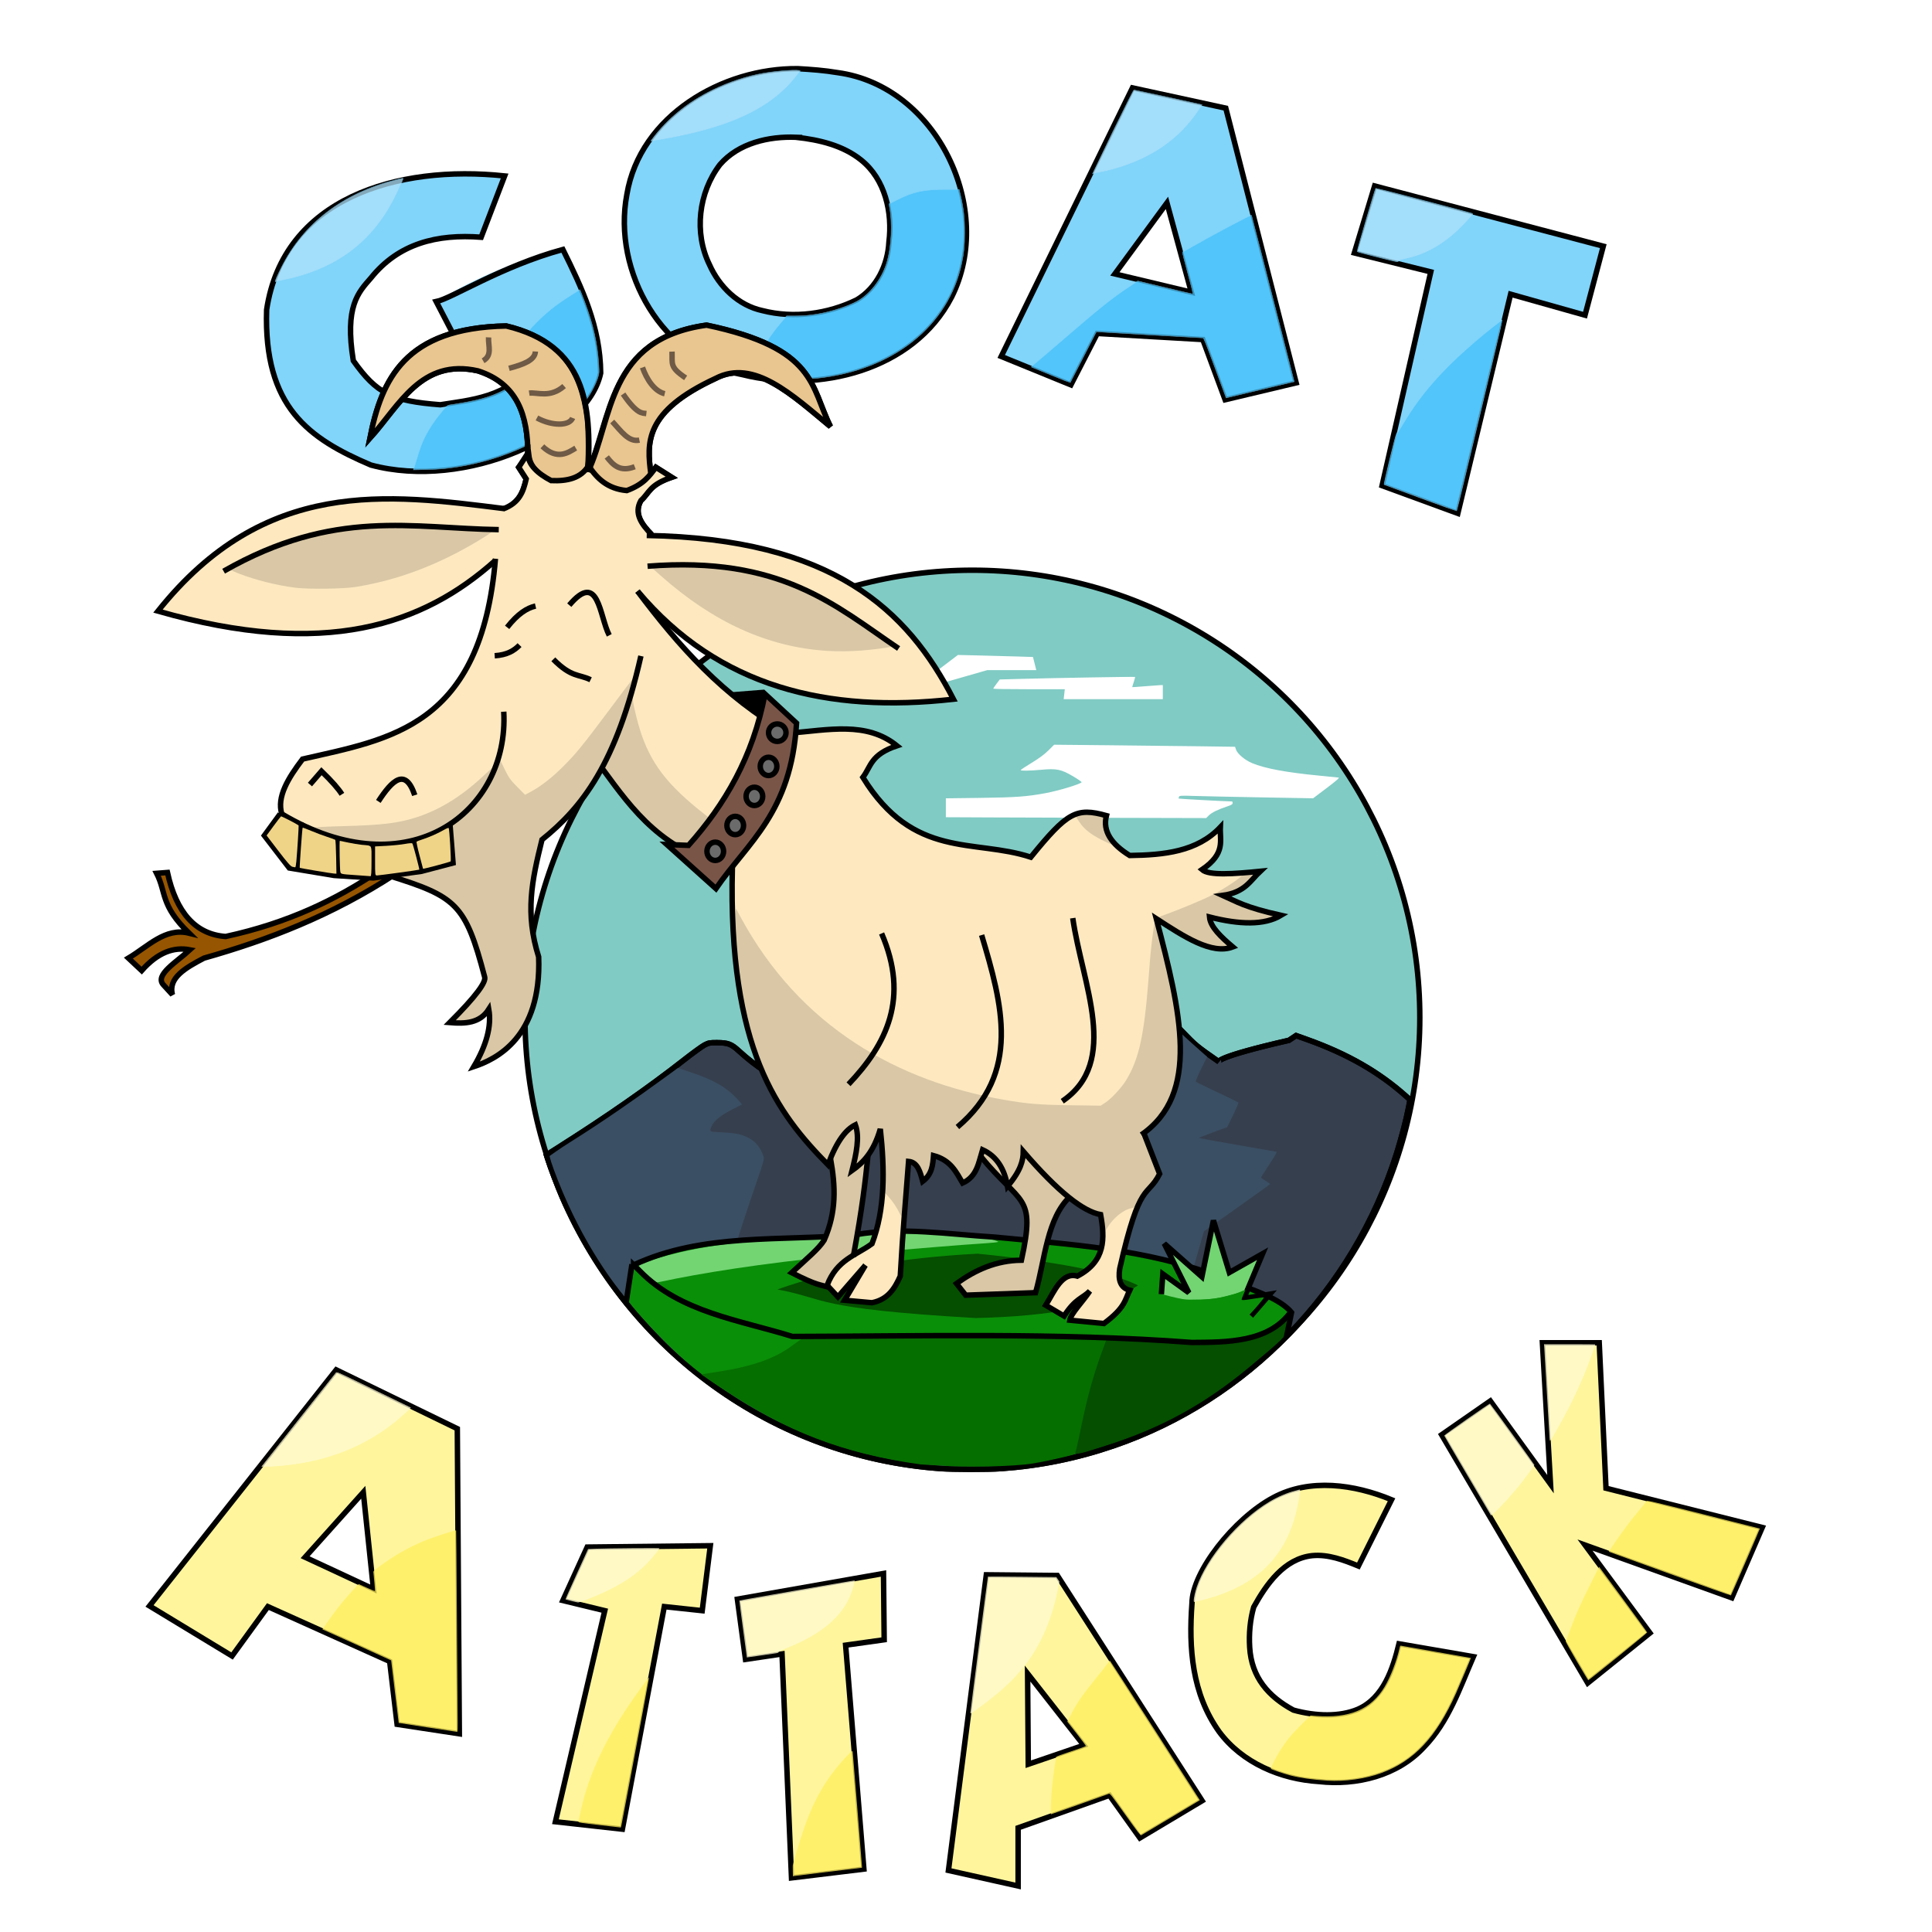 <?xml version="1.0" encoding="UTF-8" standalone="no"?>
<!-- Created with Inkscape (http://www.inkscape.org/) -->

<svg
   xmlns:dc="http://purl.org/dc/elements/1.1/"
   xmlns:cc="http://creativecommons.org/ns#"
   xmlns:rdf="http://www.w3.org/1999/02/22-rdf-syntax-ns#"
   xmlns:svg="http://www.w3.org/2000/svg"
   xmlns="http://www.w3.org/2000/svg"
   xmlns:xlink="http://www.w3.org/1999/xlink"
   xmlns:sodipodi="http://sodipodi.sourceforge.net/DTD/sodipodi-0.dtd"
   xmlns:inkscape="http://www.inkscape.org/namespaces/inkscape"
   width="200mm"
   height="200mm"
   viewBox="0 0 708.661 708.661"
   id="svg4152"
   version="1.1"
   inkscape:version="0.91 r13725"
   sodipodi:docname="goatattack_full.svg"
   inkscape:export-filename="/home/phwidm/Documents/logo_thick.svg.png"
   inkscape:export-xdpi="68.894089"
   inkscape:export-ydpi="68.894089"
   enable-background="new">
  <defs
     id="defs4154">
    <linearGradient
       inkscape:collect="always"
       id="linearGradient6451">
      <stop
         style="stop-color:#efd387;stop-opacity:1;"
         offset="0"
         id="stop6453" />
      <stop
         style="stop-color:#efd387;stop-opacity:0;"
         offset="1"
         id="stop6455" />
    </linearGradient>
    <linearGradient
       inkscape:collect="always"
       xlink:href="#linearGradient6451"
       id="linearGradient6459"
       x1="513.735"
       y1="170.82"
       x2="524.159"
       y2="193.95"
       gradientUnits="userSpaceOnUse" />
    <filter
       inkscape:collect="always"
       style="color-interpolation-filters:sRGB"
       id="filter4285">
      <feBlend
         inkscape:collect="always"
         mode="multiply"
         in2="BackgroundImage"
         id="feBlend4287" />
    </filter>
  </defs>
  <sodipodi:namedview
     id="base"
     pagecolor="#ffffff"
     bordercolor="#666666"
     borderopacity="1.0"
     inkscape:pageopacity="0.0"
     inkscape:pageshadow="2"
     inkscape:zoom="2.8284271"
     inkscape:cx="413.07207"
     inkscape:cy="435.68817"
     inkscape:document-units="px"
     inkscape:current-layer="layer4"
     showgrid="false"
     inkscape:window-width="2507"
     inkscape:window-height="1416"
     inkscape:window-x="53"
     inkscape:window-y="24"
     inkscape:window-maximized="1"
     showguides="false" />
  <g
     inkscape:groupmode="layer"
     id="layer4"
     inkscape:label="rst text"
     style="display:inline">
    <path
       style="fill:#fff59d;fill-opacity:1;stroke:none;stroke-width:0.5;stroke-miterlimit:4;stroke-dasharray:none;stroke-opacity:1"
       d="m 528.999,526.269 17.461,-11.76 22.291,29.889 -2.817,-51.244 20.684,0.152 2.414,52.673 57.291,14.672 -11.175,25.472 -55.208,-20.358 24.884,33.233 -22.376,17.857 z"
       id="path4330"
       inkscape:connector-curvature="0"
       sodipodi:nodetypes="cccccccccccc" />
    <path
       style="fill:#fff59d;fill-opacity:1;stroke:none;stroke-width:0.5;stroke-miterlimit:4;stroke-dasharray:none;stroke-opacity:1"
       d="m 473.953,651.746 c -13.466,-2.498 -21.462,-10.235 -28.727,-20.127 -4.62,-6.29 -5.433,-10.982 -6.855,-16.798 -2.564,-10.489 -2.049,-28.594 0.57,-35.258 3.619,-9.207 17.328,-23.243 26.746,-28.838 8.453,-5.022 19.973,-6.716 31.234,-4.562 5.839,1.117 12.599,3.545 13.126,4.399 l -11.804,23.056 c 0,0 -5.459,-1.395 -7.596,-2.174 -5.435,-2.285 -12.915,-0.993 -17.918,1.616 -5.45,4.739 -7.109,5.9 -10.729,11.769 -2.22,3.599 -3.207,9.111 -3.831,12.917 -1.596,9.725 0.271,14.668 4.994,20.59 3.189,3.998 9.919,9.749 14.51,10.453 4.981,0.763 10.41,0.836 15.192,-0.041 10.263,-1.882 14.581,-6.178 18.486,-18.414 0.844,-2.646 1.277,-7.419 1.836,-7.533 l 26.861,5.029 c -3.573,8.745 -9.419,22.934 -16.316,31.47 -6.725,8.001 -17.269,12.88 -26.759,13.655 -10.27,0.97 -18.832,-0.839 -23.019,-1.21 z"
       id="path4332"
       inkscape:connector-curvature="0"
       sodipodi:nodetypes="csssssccccssssssccccc" />
    <path
       style="fill:#fff59d;fill-opacity:1;stroke:none;stroke-width:0.5;stroke-miterlimit:4;stroke-dasharray:none;stroke-opacity:1"
       d="m 348.365,686.024 13.257,-108.088 26.485,-0.47 52.169,82.567 -22.231,13.737 -10.996,-15.272 -33.748,11.795 -0.057,20.951 z m 49.638,-45.979 -21.203,-27.031 0.481,34.476 z"
       id="path4334"
       inkscape:connector-curvature="0"
       sodipodi:nodetypes="ccccccccccccc" />
    <path
       style="fill:#fff59d;fill-opacity:1;stroke:none;stroke-width:0.5;stroke-miterlimit:4;stroke-dasharray:none;stroke-opacity:1"
       d="m 290.51,688.533 -3.274,-82.041 -13.714,1.732 -3.009,-21.588 53.415,-9.27 0.214,24.116 -14.172,1.898 6.779,82.038 z"
       id="path4336"
       inkscape:connector-curvature="0"
       sodipodi:nodetypes="ccccccccc" />
    <path
       style="fill:#fff59d;fill-opacity:1;stroke:none;stroke-width:0.5;stroke-miterlimit:4;stroke-dasharray:none;stroke-opacity:1"
       d="m 204.023,667.989 18.035,-77.238 -15.245,-3.633 8.899,-19.571 44.731,-0.455 -3.107,23.691 -13.441,-1.921 -15.975,82.107 z"
       id="path4338"
       inkscape:connector-curvature="0"
       sodipodi:nodetypes="ccccccccc" />
    <path
       style="fill:#fff59d;fill-opacity:1;stroke:none;stroke-width:0.5;stroke-miterlimit:4;stroke-dasharray:none;stroke-opacity:1"
       d="m 146.052,632.412 c -0.845,-8.16 -1.573,-12.129 -2.866,-22.883 -14.939,-7.569 -29.542,-14.289 -44.513,-20.619 -4.791,6.098 -8.319,11.372 -13.334,17.786 -0.678,0.751 -31.064,-17.248 -30.541,-18.093 0.409,-0.662 67.828,-84.56 68.688,-85.506 15.439,7.843 27.762,13.134 43.932,21.026 0.637,33.706 1.26,76.906 0.993,111.72 -7.862,-1.273 -13.126,-1.664 -22.358,-3.431 z m -13.051,-84.298 c -0.867,0.008 -21.29,22.87 -20.833,23.328 0.732,0.732 24.02,11.217 24.947,11.254 -1.042,-10.731 -2.069,-24.752 -4.114,-34.581 z"
       id="path4340"
       inkscape:connector-curvature="0"
       sodipodi:nodetypes="ccccscccccscc" />
    <path
       style="fill:#81d4fa;fill-opacity:1;stroke:none;stroke-width:0.5;stroke-miterlimit:4;stroke-dasharray:none;stroke-opacity:1"
       d="m 146.675,172.102 c -7.498,-0.725 -12.266,-2.092 -20.488,-6.35 -18.75,-9.71 -27.228,-22.986 -28.387,-44.151 -0.353,-6.441 0.683,-18.067 6.245,-26.933 11.417,-18.201 23.453,-22.178 33.996,-25.815 22.397,-7.725 45.487,-4.402 46.341,-3.876 0,0 -2.164,6.08 -4.022,11.475 l -3.547,10.3 -8.525,0.023 c -8.194,0.022 -12.757,1.29 -19.536,4.626 -7.186,3.536 -14.396,10.957 -17.716,17.705 -2.148,4.366 -2.401,4.226 -2.401,13.385 0,9.116 0.562,9.165 2.429,11.986 6.522,9.856 16.335,13.904 30.162,13.96 5.833,0.024 17.595,-2.686 22.667,-5.107 4.363,-2.082 9.467,-6.835 10.244,-9.284 0.425,-1.339 -5.815,-12.324 -7,-12.306 -0.362,0.005 -3.53,2.299 -8.275,3.578 l -8.83,3.872 c -1.966,-5.909 -7.01,-12.498 -9.972,-17.931 -0.498,-1.298 25.049,-15.024 38.045,-17.086 l 8.285,-2.344 4.104,8.531 c 8.573,17.819 11.583,35.172 8.087,42.097 -6.3,12.479 -23.947,22.988 -43.91,27.783 -5.317,1.277 -20.152,1.956 -21.694,1.563 -0.181,-0.046 -3.309,0.589 -6.303,0.3 z"
       id="path4322"
       inkscape:connector-curvature="0"
       sodipodi:nodetypes="ssssssscsssssssscsccscssscs" />
    <path
       style="fill:#81d4fa;fill-opacity:1;stroke:none;stroke-width:0.5;stroke-miterlimit:4;stroke-dasharray:none;stroke-opacity:1"
       d="m 250.272,127.209 c -10.13,-7.791 -17.309,-20.986 -20.127,-34.383 -1.26,-5.991 -1.567,-18.888 0.098,-24.92 5.263,-19.064 21.939,-34.343 44.74,-40.479 5.65,-1.52 7.598,-2.096 16.912,-2.08 8.153,0.013 14.271,1.24 19.323,2.314 20.572,4.374 35.521,21.069 41.651,43.66 0.948,3.493 1.52,7.306 1.506,15.226 -0.017,9.711 -1.025,11.155 -2.972,16.644 -2.544,7.174 -6.2,12.67 -11.17,18.113 -11.375,12.46 -29.295,18.425 -49.502,18.268 -3.98,-0.031 -9.971,-0.861 -12.849,-1.38 -9.575,-0.964 -20.463,-5.588 -27.609,-10.983 z m 54.726,-13.619 c 12.167,-3.456 17.912,-8.733 20.398,-19.729 1.018,-4.503 1.248,-14.719 0.233,-19.029 -3.497,-14.831 -14.864,-22.855 -33.642,-24.436 -9.644,-0.812 -19.685,2.324 -25.733,7.898 -7.713,7.11 -11.335,21 -8.43,32.379 3.331,13.049 11.453,20.78 23.494,23.473 12.222,2.337 19.138,-0.1 23.68,-0.557 z"
       id="path4324"
       inkscape:connector-curvature="0"
       sodipodi:nodetypes="csssssssssscccscssscc" />
    <path
       style="fill:#81d4fa;fill-opacity:1;stroke:none;stroke-width:0.5;stroke-miterlimit:4;stroke-dasharray:none;stroke-opacity:1"
       d="m 506.929,177.893 c 5.276,-25.391 12.244,-52.277 17.473,-77.719 -10.425,-3.788 -22.744,-5.503 -27.686,-8.063 0.293,-1.629 7.268,-23.662 7.562,-23.957 0.2,-0.2 84.272,21.637 84.267,22.187 0,0 -6.717,24.651 -6.952,24.891 -10.455,-2.465 -16.459,-4.208 -26.872,-7.049 -6.908,25.335 -14.079,56.776 -19.844,80.193 -7.139,-3.939 -22.82,-7.523 -27.949,-10.483 z"
       id="path4318"
       inkscape:connector-curvature="0"
       sodipodi:nodetypes="ccccscccc" />
    <path
       style="fill:#81d4fa;fill-opacity:1;stroke:none;stroke-width:0.5;stroke-miterlimit:4;stroke-dasharray:none;stroke-opacity:1"
       d="m 440.974,124.485 c 0,0 -37.495,-2.237 -38.282,-1.935 -3.868,6.334 -6.398,11.568 -9.907,18.431 -8.653,-3.118 -17.936,-6.736 -25.71,-10.228 0,-0.564 47.704,-98.003 48.277,-98.612 0.741,-0.789 34.128,7.598 34.128,7.598 0.496,0.391 6.996,24.645 13.188,51.39 l 12.751,49.189 c -9.342,2.078 -17.528,4.301 -25.902,6.173 -3.203,-8.1 -5.578,-14.248 -8.543,-22.006 z m -13.052,-49.778 c -0.493,-0.143 -18.773,25.7 -18.429,26.044 0.259,0.259 26.106,6.092 27.279,6.182 -1.14,-2.75 -8.36,-31.39 -8.85,-32.226 z"
       id="path4326"
       inkscape:connector-curvature="0"
       sodipodi:nodetypes="ccccsssccccscc" />
    <path
       style="fill:none;fill-rule:evenodd;stroke:#000000;stroke-width:2;stroke-linecap:butt;stroke-linejoin:miter;stroke-miterlimit:4;stroke-dasharray:none;stroke-opacity:1"
       d="m 185.108,64.531 c -39.329,-4.175 -81.161,8.131 -87.308,49.087 -1.142,35.765 15.52,47.266 38.221,56.956 34.654,9.349 79.507,-10.88 84.31,-33.724 -0.133,-17.037 -6.882,-31.239 -13.864,-45.34 -22.481,6.113 -40.83,17.993 -46.464,19.11 l 9.743,18.736 17.611,-7.494 7.12,11.616 c -7.247,12.315 -22.82,13.336 -32.975,14.988 -17.833,-1.388 -23.305,-4.067 -31.904,-16.166 -3.237,-19.949 1.827,-25.037 6.424,-30.298 10.178,-12.723 24.31,-16.22 40.469,-14.988 z"
       id="path4563"
       inkscape:connector-curvature="0"
       sodipodi:nodetypes="cccccccccccccc" />
    <path
       style="fill:none;fill-rule:evenodd;stroke:#000000;stroke-width:2;stroke-linecap:butt;stroke-linejoin:miter;stroke-miterlimit:4;stroke-dasharray:none;stroke-opacity:1"
       d="m 292.65,25.187 c -27.624,-0.286 -57.868,17.243 -62.71,46.111 -5.401,28.401 13.098,60.752 42.459,66.14 27.793,6.905 62.684,-1.472 76.652,-28.458 16.19,-32.176 -5.393,-77.394 -41.804,-82.339 -4.826,-0.817 -9.714,-1.178 -14.596,-1.454 z"
       id="path4565"
       inkscape:connector-curvature="0" />
    <path
       style="fill:none;fill-rule:evenodd;stroke:#000000;stroke-width:2;stroke-linecap:butt;stroke-linejoin:miter;stroke-miterlimit:4;stroke-dasharray:none;stroke-opacity:1"
       d="m 292.06,50.349 c -10.067,-0.403 -21.121,2.113 -27.975,10.011 -7.867,10.288 -9.595,24.986 -3.87,36.678 3.59,8.121 10.616,15.022 19.485,16.908 11.474,2.935 23.932,1.215 34.513,-3.942 7.38,-4.358 11.44,-12.868 11.848,-21.241 1.365,-10.785 -1.369,-23 -10.188,-30.062 -6.715,-5.403 -15.427,-7.42 -23.813,-8.351 z"
       id="path4567"
       inkscape:connector-curvature="0" />
    <path
       style="fill:none;fill-rule:evenodd;stroke:#000000;stroke-width:2;stroke-linecap:butt;stroke-linejoin:miter;stroke-miterlimit:4;stroke-dasharray:none;stroke-opacity:1"
       d="m 367.246,130.746 48.139,-98.511 34.243,7.444 25.806,100.744 -26.055,6.203 -8.189,-22.084 -38.71,-2.233 -9.677,18.859 z"
       id="path4677"
       inkscape:connector-curvature="0" />
    <path
       style="fill:none;fill-rule:evenodd;stroke:#000000;stroke-width:2;stroke-linecap:butt;stroke-linejoin:miter;stroke-miterlimit:4;stroke-dasharray:none;stroke-opacity:1"
       d="m 428.04,74.418 -19.107,26.055 28.04,6.7 z"
       id="path4679"
       inkscape:connector-curvature="0" />
    <path
       style="fill:none;fill-rule:evenodd;stroke:#000000;stroke-width:2;stroke-linecap:butt;stroke-linejoin:miter;stroke-miterlimit:4;stroke-dasharray:none;stroke-opacity:1"
       d="m 504.218,68.215 -7.444,24.566 28.04,6.948 -17.866,78.412 27.792,10.174 19.355,-80.397 27.295,7.692 6.7,-25.31 z"
       id="path4681"
       inkscape:connector-curvature="0" />
    <path
       style="fill:none;fill-rule:evenodd;stroke:#000000;stroke-width:2;stroke-linecap:butt;stroke-linejoin:miter;stroke-miterlimit:4;stroke-dasharray:none;stroke-opacity:1"
       d="m 54.839,589.058 68.486,-86.6 44.417,21.588 0.744,111.911 -22.829,-3.474 -2.73,-23.077 -44.665,-20.099 -13.151,18.114 z"
       id="path4683"
       inkscape:connector-curvature="0" />
    <path
       style="fill:none;fill-rule:evenodd;stroke:#000000;stroke-width:2;stroke-linecap:butt;stroke-linejoin:miter;stroke-miterlimit:4;stroke-dasharray:none;stroke-opacity:1"
       d="m 133.251,547.371 -21.34,23.821 25.062,11.663 z"
       id="path4685"
       inkscape:connector-curvature="0" />
    <path
       style="fill:none;fill-rule:evenodd;stroke:#000000;stroke-width:2;stroke-linecap:butt;stroke-linejoin:miter;stroke-miterlimit:4;stroke-dasharray:none;stroke-opacity:1"
       d="m 215.385,567.47 -8.933,19.603 15.385,3.722 -18.114,77.419 24.566,2.73 15.385,-81.638 13.896,1.489 2.978,-23.821 z"
       id="path4687"
       inkscape:connector-curvature="0" />
    <path
       style="fill:none;fill-rule:evenodd;stroke:#000000;stroke-width:2;stroke-linecap:butt;stroke-linejoin:miter;stroke-miterlimit:4;stroke-dasharray:none;stroke-opacity:1"
       d="m 270.471,586.577 2.978,22.084 13.4,-1.985 3.474,82.134 26.551,-3.226 -6.7,-82.134 14.144,-1.985 -0.248,-24.318 z"
       id="path4689"
       inkscape:connector-curvature="0" />
    <path
       style="fill:none;fill-rule:evenodd;stroke:#000000;stroke-width:2;stroke-linecap:butt;stroke-linejoin:miter;stroke-miterlimit:4;stroke-dasharray:none;stroke-opacity:1"
       d="m 361.787,577.644 -13.896,108.437 25.558,5.707 0,-21.34 33.499,-11.911 11.166,15.633 22.829,-13.648 -53.102,-82.63 z"
       id="path4691"
       inkscape:connector-curvature="0" />
    <path
       style="fill:none;fill-rule:evenodd;stroke:#000000;stroke-width:2;stroke-linecap:butt;stroke-linejoin:miter;stroke-miterlimit:4;stroke-dasharray:none;stroke-opacity:1"
       d="m 376.923,613.872 0.248,33.251 20.347,-6.948 z"
       id="path4693"
       inkscape:connector-curvature="0"
       sodipodi:nodetypes="cccc" />
    <path
       style="fill:none;fill-rule:evenodd;stroke:#000000;stroke-width:2;stroke-linecap:butt;stroke-linejoin:miter;stroke-miterlimit:4;stroke-dasharray:none;stroke-opacity:1"
       d="m 546.65,513.872 -17.866,12.407 53.598,91.067 22.829,-18.362 -23.821,-32.258 53.846,19.355 11.166,-25.806 -57.32,-14.392 -2.481,-53.35 -20.844,0 2.978,51.861 z"
       id="path4695"
       inkscape:connector-curvature="0" />
    <path
       style="fill:none;fill-rule:evenodd;stroke:#000000;stroke-width:2;stroke-linecap:butt;stroke-linejoin:miter;stroke-miterlimit:4;stroke-dasharray:none;stroke-opacity:1"
       d="m 510.422,550.101 c -13.613,-5.626 -29.979,-8.012 -43.466,-0.736 -14.384,7.711 -29.68,27.214 -29.735,38.702 -1.224,16.488 -0.04,33.105 9.934,47.097 8.453,11.463 22.637,17.456 36.587,18.309 13.859,1.557 28.951,-2.13 38.616,-12.676 8.94,-9.204 13.089,-21.613 18.089,-33.127 l -27.295,-4.715 c -2.235,9.187 -5.7,19.822 -15.021,23.979 -6.69,2.858 -15.524,2.6 -23.688,0.338 -9.155,-4.923 -15.402,-12.02 -16.056,-23 -0.314,-4.942 0.128,-10.056 1.476,-14.789 4.607,-8.339 11.148,-17.762 21.443,-18.87 5.912,-0.567 11.591,1.608 16.958,3.806 z"
       id="path4697"
       inkscape:connector-curvature="0"
       sodipodi:nodetypes="ccccccccccccccc" />
  </g>
  <g
     inkscape:groupmode="layer"
     id="layer10"
     inkscape:label="rst text shadows"
     style="display:inline;opacity:0.75">
    <path
       style="display:inline;fill:#afe2fa;fill-opacity:1;stroke:#81d4fa;stroke-width:0.175;stroke-opacity:1;filter:url(#filter4285)"
       d="m 101.418,101.87 c 0.339,-0.795 1.131,-2.469 1.76,-3.722 8.184,-16.297 22.411,-27.17 42.163,-32.224 1.338,-0.342 2.468,-0.588 2.51,-0.545 0.127,0.127 -1.127,3.167 -2.408,5.838 -8.343,17.402 -21.961,27.687 -41.91,31.651 -1.236,0.246 -2.356,0.447 -2.489,0.447 -0.176,0 -0.073,-0.396 0.374,-1.445 z"
       id="path4709"
       inkscape:connector-curvature="0" />
    <path
       style="display:inline;fill:#43c0fa;fill-opacity:1;stroke:#81d4fa;stroke-width:0.175;stroke-opacity:1;filter:url(#filter4285)"
       d="m 151.773,171.919 c 0.072,-0.226 0.552,-1.813 1.067,-3.527 0.515,-1.714 1.223,-3.884 1.573,-4.824 1.416,-3.804 3.911,-8.001 7.002,-11.778 2.811,-3.435 2.258,-3.054 5.065,-3.49 8.605,-1.336 13.039,-2.548 17.688,-4.833 2.758,-1.356 5.119,-2.974 6.974,-4.782 1.011,-0.985 3.12,-3.65 3.706,-4.684 l 0.306,-0.539 -2.384,-3.887 c -1.311,-2.138 -2.384,-3.959 -2.384,-4.046 0,-0.231 2.451,-3.102 4.659,-5.459 4.732,-5.05 8.578,-8.173 14.96,-12.146 l 2.678,-1.667 0.334,0.745 c 0.184,0.41 0.835,2.084 1.448,3.722 3.156,8.435 4.698,15.335 5.168,23.125 0.168,2.78 0.161,2.891 -0.268,4.399 -0.644,2.266 -2.611,6.096 -4.303,8.377 -1.694,2.283 -5.812,6.459 -8.35,8.465 -9.886,7.816 -23.957,13.724 -38.218,16.046 -4.619,0.752 -7.268,0.991 -12.147,1.095 l -4.704,0.1 0.13,-0.411 z"
       id="path4717"
       inkscape:connector-curvature="0" />
    <path
       style="display:inline;fill:#afe2fa;fill-opacity:1;stroke:#81d4fa;stroke-width:0.175;stroke-opacity:1;filter:url(#filter4285)"
       d="m 239.139,51.133 c 5.692,-7.624 13.075,-13.629 22.338,-18.17 5.837,-2.862 12.592,-5.078 18.65,-6.12 5.452,-0.938 13.38,-1.427 13.38,-0.826 0,0.251 -2.383,3.272 -3.722,4.717 -9.415,10.166 -23.803,16.434 -46.924,20.44 -4.524,0.784 -4.339,0.786 -3.722,-0.041 z"
       id="path4735"
       inkscape:connector-curvature="0" />
    <path
       style="display:inline;fill:#afe2fa;fill-opacity:1;stroke:#81d4fa;stroke-width:0.175;stroke-opacity:1;filter:url(#filter4285)"
       d="m 400.691,63.722 c 0.003,-0.061 3.379,-7.007 7.502,-15.435 4.98,-10.178 7.581,-15.314 7.745,-15.293 0.453,0.056 24.94,5.365 25.01,5.422 0.038,0.031 -0.435,0.824 -1.051,1.762 -7.175,10.929 -17.654,18.159 -31.943,22.04 -2.235,0.607 -7.269,1.649 -7.263,1.503 z"
       id="path4737"
       inkscape:connector-curvature="0" />
    <path
       style="display:inline;fill:#43c0fa;fill-opacity:1;stroke:#81d4fa;stroke-width:0.175;stroke-opacity:1;filter:url(#filter4285)"
       d="m 287.727,139.079 c -0.433,-0.037 -1.889,-0.154 -3.235,-0.26 -2.294,-0.181 -7.558,-0.916 -7.72,-1.079 -0.116,-0.116 1.068,-4.64 1.594,-6.091 1.771,-4.882 3.914,-8.403 8.16,-13.404 l 1.99,-2.344 2.915,-0.007 c 3.206,-0.008 5.504,-0.201 8.538,-0.72 4.978,-0.85 10.438,-2.603 14.204,-4.56 4.769,-2.478 9.096,-7.985 11.008,-14.013 1.866,-5.881 2.285,-14.943 0.982,-21.259 l -0.109,-0.527 2.859,-1.443 c 6.197,-3.127 9.779,-3.895 18.177,-3.895 l 4.704,0 0.447,1.883 c 1.204,5.072 1.596,8.545 1.586,14.054 -0.008,4.796 -0.232,7.126 -1.067,11.114 -4.83,23.068 -25.241,39.287 -53.125,42.213 -2.431,0.255 -10.26,0.476 -11.909,0.337 z"
       id="path4745"
       inkscape:connector-curvature="0" />
    <path
       style="display:inline;fill:#43c0fa;fill-opacity:1;stroke:#81d4fa;stroke-width:0.175;stroke-opacity:1;filter:url(#filter4285)"
       d="m 445.674,134.944 c -3.483,-9.396 -4.127,-10.999 -4.419,-10.999 -0.55,0 -36.689,-2.074 -37.954,-2.178 l -1.15,-0.095 -4.783,9.324 c -2.631,5.128 -4.8,9.344 -4.821,9.369 -0.021,0.025 -3.143,-1.223 -6.939,-2.773 -3.796,-1.55 -7.034,-2.871 -7.196,-2.935 -0.23,-0.091 0.002,-0.353 1.051,-1.189 0.74,-0.59 4.854,-4.097 9.143,-7.793 15.186,-13.087 19.016,-16.156 25.693,-20.592 l 3.018,-2.005 9.95,2.378 c 5.473,1.308 10.072,2.378 10.221,2.378 0.216,0 -0.149,-1.535 -1.82,-7.657 -1.236,-4.529 -2.016,-7.681 -1.909,-7.717 0.1,-0.033 1.348,-0.734 2.774,-1.558 7.439,-4.296 22.315,-12.202 22.513,-11.965 0.061,0.073 4.136,15.944 14.055,54.743 l 1.616,6.319 -12.484,2.973 -12.484,2.973 -4.077,-10.999 z"
       id="path4747"
       inkscape:connector-curvature="0" />
    <path
       style="display:inline;fill:#afe2fa;fill-opacity:1;stroke:#81d4fa;stroke-width:0.284;stroke-opacity:1;filter:url(#filter4285)"
       d="m 505.043,94.195 c -3.856,-0.959 -7.095,-1.829 -7.197,-1.933 -0.146,-0.149 6.534,-22.864 6.819,-23.187 0.059,-0.066 33.497,8.681 35.16,9.198 0.73,0.227 0.364,0.75 -2.965,4.236 -6.26,6.556 -13.26,10.743 -20.685,12.371 -1.484,0.326 -2.921,0.711 -3.192,0.857 -0.612,0.329 0.287,0.503 -7.939,-1.542 z"
       id="path4753"
       inkscape:connector-curvature="0" />
    <path
       style="display:inline;fill:#43c0fa;fill-opacity:1;stroke:#81d4fa;stroke-width:0.284;stroke-opacity:1;filter:url(#filter4285)"
       d="m 521.003,182.6 c -7.266,-2.657 -13.231,-4.851 -13.256,-4.876 -0.205,-0.202 4.165,-18.183 4.515,-18.576 0.247,-0.277 1.439,-2.165 2.65,-4.197 6.215,-10.424 14.087,-19.375 26.125,-29.706 4.009,-3.441 9.809,-8.018 9.963,-7.864 0.108,0.108 -16.555,69.822 -16.73,69.993 -0.031,0.03 -6.001,-2.118 -13.267,-4.775 z"
       id="path4757"
       inkscape:connector-curvature="0" />
    <path
       style="display:inline;fill:#fffbd4;fill-opacity:1;stroke:#fffbd4;stroke-width:0.188;stroke-opacity:1;filter:url(#filter4285)"
       d="m 96.999,536.723 c 0.51,-0.645 6.562,-8.307 13.45,-17.026 6.887,-8.72 12.662,-15.993 12.832,-16.162 0.287,-0.287 0.948,0.002 9.226,4.034 4.904,2.388 10.972,5.34 13.484,6.56 l 4.567,2.218 -0.538,0.569 c -0.75,0.793 -4.214,3.816 -5.792,5.055 -11.848,9.307 -26.007,14.514 -42.777,15.733 -1.445,0.105 -3.246,0.191 -4.003,0.192 l -1.376,7.7e-4 0.927,-1.173 z"
       id="path4769"
       inkscape:connector-curvature="0" />
    <path
       style="display:inline;fill:#ffef5c;fill-opacity:1;stroke:none;stroke-opacity:1;filter:url(#filter4285)"
       d="m 156.798,633.616 c -5.779,-0.884 -10.531,-1.622 -10.56,-1.641 -0.029,-0.019 -0.657,-5.174 -1.395,-11.456 -0.738,-6.282 -1.358,-11.448 -1.379,-11.479 -0.033,-0.049 -23.309,-10.57 -24.706,-11.167 l -0.516,-0.221 1.86,-2.663 c 2.285,-3.271 3.771,-5.242 5.701,-7.563 1.861,-2.237 5.601,-6.379 5.76,-6.379 0.066,0 1.408,0.598 2.984,1.329 1.575,0.731 2.912,1.282 2.97,1.223 0.058,-0.058 -0.039,-1.564 -0.217,-3.346 -0.177,-1.782 -0.337,-3.42 -0.356,-3.64 -0.026,-0.309 0.459,-0.76 2.139,-1.99 5.52,-4.039 10.266,-6.774 16.046,-9.249 3.284,-1.406 11.935,-4.237 12.184,-3.987 0.039,0.039 0.156,13.28 0.261,29.424 0.105,16.144 0.229,32.752 0.276,36.905 0.079,6.99 0.062,7.55 -0.23,7.529 -0.174,-0.013 -5.043,-0.746 -10.822,-1.63 z"
       id="path4775"
       inkscape:connector-curvature="0" />
    <path
       style="display:inline;fill:#fffbd4;fill-opacity:1;stroke:none;stroke-opacity:1;filter:url(#filter4285)"
       d="m 209.632,587.253 c -1.164,-0.289 -2.156,-0.565 -2.204,-0.613 -0.048,-0.048 1.794,-4.217 4.094,-9.265 l 4.181,-9.179 2.901,-0.123 c 4.086,-0.173 23.257,-0.322 23.257,-0.181 0,0.312 -2.723,3.687 -4.308,5.337 -5.253,5.473 -12.556,9.824 -23.196,13.821 -1.102,0.414 -2.139,0.747 -2.306,0.741 -0.167,-0.006 -1.255,-0.248 -2.42,-0.538 z"
       id="path4797"
       inkscape:connector-curvature="0" />
    <path
       style="display:inline;fill:#fffbd4;fill-opacity:1;stroke:none;stroke-opacity:1;filter:url(#filter4285)"
       d="m 273.943,607.966 c 0,-0.02 -0.631,-4.708 -1.402,-10.419 -0.771,-5.71 -1.373,-10.411 -1.337,-10.447 0.143,-0.143 42.236,-7.481 42.283,-7.372 0.103,0.244 -0.879,3.75 -1.452,5.18 -3.312,8.273 -11.076,14.729 -23.694,19.701 -1.975,0.778 -2.766,1.177 -2.766,1.394 0,0.24 -0.346,0.351 -1.642,0.527 -0.903,0.123 -3.52,0.504 -5.816,0.847 -2.296,0.343 -4.174,0.607 -4.174,0.587 z"
       id="path4799"
       inkscape:connector-curvature="0" />
    <path
       style="display:inline;fill:#fffbd4;fill-opacity:1;stroke:none;stroke-opacity:1;filter:url(#filter4285)"
       d="m 355.934,628.283 c 0.003,-0.656 6.341,-49.889 6.434,-49.982 0.045,-0.045 5.713,-0.023 12.595,0.049 l 12.512,0.132 0.566,0.823 0.566,0.823 -0.68,3.272 c -2.91,13.997 -8.298,24.44 -17.178,33.295 -3.377,3.368 -6.645,6.062 -12.707,10.477 -1.864,1.357 -2.11,1.487 -2.109,1.112 z"
       id="path4801"
       inkscape:connector-curvature="0" />
    <path
       style="display:inline;fill:#fffbd4;fill-opacity:1;stroke:none;stroke-opacity:1;filter:url(#filter4285)"
       d="m 437.86,587.043 c 0,-0.849 0.514,-3.181 1.064,-4.827 3.621,-10.833 15.368,-24.641 26.705,-31.389 3.027,-1.802 6.496,-3.284 9.409,-4.021 0.654,-0.165 1.348,-0.348 1.542,-0.405 0.327,-0.097 0.343,-0.024 0.219,0.995 -0.491,4.031 -1.654,8.989 -2.921,12.451 -5.219,14.264 -16.054,23.021 -33.767,27.291 -1.083,0.261 -2.033,0.475 -2.111,0.475 -0.077,1.3e-4 -0.141,-0.257 -0.141,-0.571 z"
       id="path4803"
       inkscape:connector-curvature="0" />
    <path
       style="display:inline;fill:#fffbd4;fill-opacity:1;stroke:none;stroke-opacity:1;filter:url(#filter4285)"
       d="m 538.343,541.344 c -4.711,-8.009 -8.583,-14.649 -8.605,-14.756 -0.045,-0.219 16.536,-11.811 16.776,-11.729 0.184,0.063 16.299,22.306 16.299,22.497 0,0.173 -2.843,4.069 -4.745,6.504 -3.082,3.944 -8.168,9.541 -10.265,11.297 l -0.894,0.749 -8.565,-14.562 z"
       id="path4805"
       inkscape:connector-curvature="0" />
    <path
       style="display:inline;fill:#ffef5c;fill-opacity:1;stroke:none;stroke-opacity:1;filter:url(#filter4285)"
       d="m 219.832,669.433 c -6.321,-0.719 -7.685,-0.924 -7.651,-1.15 0.291,-1.947 1.419,-6.821 2.218,-9.589 3.672,-12.719 10.306,-25.364 20.889,-39.817 1.501,-2.05 2.756,-3.645 2.79,-3.544 0.047,0.141 -9.186,49.545 -10.098,54.035 -0.11,0.542 -0.258,0.975 -0.328,0.963 -0.07,-0.012 -3.589,-0.416 -7.82,-0.898 z"
       id="path4819"
       inkscape:connector-curvature="0" />
    <path
       style="display:inline;fill:#ffef5c;fill-opacity:1;stroke:none;stroke-opacity:1;filter:url(#filter4285)"
       d="m 290.805,686.559 c -0.022,-0.916 -0.031,-1.918 -0.021,-2.228 0.02,-0.607 2.082,-7.553 3.648,-12.283 3.212,-9.708 6.916,-16.792 12.267,-23.463 2.532,-3.158 5.988,-6.731 6.051,-6.257 0.093,0.698 3.424,41.851 3.424,42.301 l 0,0.461 -12.148,1.469 c -6.682,0.808 -12.38,1.513 -12.664,1.568 l -0.516,0.098 -0.039,-1.665 z"
       id="path4821"
       inkscape:connector-curvature="0" />
    <path
       style="display:inline;fill:#ffef5c;fill-opacity:1;stroke:none;stroke-opacity:1;filter:url(#filter4285)"
       d="m 412.716,665.572 c -5.19,-7.266 -5.583,-7.766 -5.974,-7.599 -0.829,0.355 -21.045,7.502 -21.218,7.502 -0.237,0 -0.028,-6.019 0.338,-9.726 0.342,-3.466 0.757,-6.69 1.137,-8.848 0.154,-0.877 0.281,-1.817 0.281,-2.089 2.5e-4,-0.473 0.151,-0.546 3.612,-1.738 1.986,-0.684 4.451,-1.523 5.477,-1.864 1.026,-0.341 1.889,-0.699 1.919,-0.795 0.03,-0.096 -1.492,-2.145 -3.382,-4.552 l -3.436,-4.378 1.455,-2.788 c 2.297,-4.404 3.968,-6.804 9.469,-13.604 1.673,-2.068 3.394,-4.263 3.825,-4.878 0.431,-0.615 0.834,-1.106 0.896,-1.091 0.062,0.015 7.512,11.54 16.555,25.61 l 16.442,25.582 -10.609,6.349 c -5.835,3.492 -10.749,6.424 -10.92,6.517 -0.258,0.14 -1.253,-1.15 -5.866,-7.61 z"
       id="path4823"
       inkscape:connector-curvature="0" />
    <path
       style="display:inline;fill:#ffef5c;fill-opacity:1;stroke:none;stroke-opacity:1;filter:url(#filter4285)"
       d="m 486.946,653.15 c -5.653,-0.374 -10.06,-0.995 -13.654,-1.925 -2.332,-0.603 -6.835,-2.13 -7.118,-2.414 -0.23,-0.23 1.811,-4.281 3.494,-6.935 2.157,-3.401 4.026,-5.669 7.58,-9.195 l 3.459,-3.431 1.9,0.148 c 12.408,0.965 20.352,-2.406 25.299,-10.734 2.151,-3.621 4.39,-9.427 5.409,-14.027 0.186,-0.839 0.306,-1.062 0.537,-0.993 0.164,0.049 5.997,1.07 12.962,2.271 6.965,1.2 12.686,2.203 12.712,2.229 0.057,0.056 -4.22,10.229 -5.49,13.058 -7.202,16.045 -15.352,24.724 -27.386,29.164 -5.685,2.098 -13.466,3.197 -19.705,2.784 z"
       id="path4825"
       inkscape:connector-curvature="0" />
    <path
       style="display:inline;fill:#ffef5c;fill-opacity:1;stroke:none;stroke-opacity:1;filter:url(#filter4285)"
       d="m 612.493,577.283 c -12.263,-4.414 -22.33,-8.06 -22.373,-8.102 -0.112,-0.112 3.916,-5.931 6.461,-9.334 1.196,-1.599 3.306,-4.259 4.688,-5.91 1.382,-1.651 2.614,-3.146 2.737,-3.321 0.206,-0.293 1.91,0.103 20.851,4.852 11.345,2.844 20.646,5.189 20.67,5.21 0.063,0.055 -10.47,24.382 -10.616,24.516 -0.067,0.062 -10.155,-3.498 -22.418,-7.912 z"
       id="path4829"
       inkscape:connector-curvature="0" />
    <path
       style="display:inline;fill:#fffbd4;fill-opacity:1;stroke:none;stroke-opacity:1;filter:url(#filter4285)"
       d="m 568.361,527.359 c -0.064,-0.757 -0.491,-8.047 -0.95,-16.199 -0.459,-8.152 -0.888,-15.561 -0.953,-16.463 l -0.119,-1.642 9.401,0 c 5.17,0 9.401,0.03 9.401,0.067 0,0.309 -2.311,6.753 -3.26,9.091 -3.239,7.979 -6.604,14.846 -11.143,22.737 -2.448,4.256 -2.238,4.043 -2.376,2.409 z"
       id="path4807"
       inkscape:connector-curvature="0" />
    <path
       style="display:inline;fill:#ffef5c;fill-opacity:1;stroke:none;stroke-opacity:1;filter:url(#filter4285)"
       d="m 578.289,609.233 c -2.367,-4.033 -4.09,-7.159 -4.004,-7.266 0.083,-0.103 0.714,-1.707 1.403,-3.565 2.15,-5.798 4.125,-10.274 7.55,-17.117 1.82,-3.636 3.322,-6.591 3.339,-6.567 0.017,0.024 3.981,5.399 8.81,11.945 4.829,6.546 8.789,12.003 8.801,12.127 0.02,0.217 -21.332,17.534 -21.608,17.525 -0.074,-0.002 -2.005,-3.189 -4.29,-7.083 z"
       id="path4827"
       inkscape:connector-curvature="0" />
  </g>
  <g
     inkscape:groupmode="layer"
     id="layer13"
     inkscape:label="rst bg white"
     style="display:inline">
    <ellipse
       style="fill:#ffffff;fill-opacity:1;stroke:none;stroke-width:2.363;stroke-miterlimit:4;stroke-dasharray:none;stroke-opacity:1"
       id="path5220"
       cx="356.697"
       cy="373.306"
       rx="163.475"
       ry="163.797" />
  </g>
  <g
     inkscape:groupmode="layer"
     id="layer5"
     inkscape:label="rst bg"
     style="display:inline">
    <path
       style="fill:#80cbc4;fill-opacity:1;stroke:none;stroke-width:0.305;stroke-opacity:1"
       d="m 200.784,422.418 c -0.29,-0.473 -2.079,-6.915 -3.087,-11.118 -6.121,-25.513 -5.92,-52.866 0.577,-78.414 12.964,-50.978 48.968,-92.801 98.209,-112.014 18.825,-7.138 40.763,-11.286 57.769,-11.714 61.49,-1.483 117.418,32.784 146.966,87.351 14.22,26.262 20.542,56.898 18.598,86.961 -0.457,7.07 -1.978,19.052 -2.418,19.052 -102.418,69.731 -228.074,33.189 -316.615,19.896 z m 242.609,-123.315 c 1.045,-1.046 3.417,-2.211 6.685,-3.284 1.591,-0.522 2.058,-0.809 2.058,-1.261 0,-0.322 -0.103,-0.586 -0.229,-0.588 -2.278,-0.027 -19.424,-0.948 -19.525,-1.05 -0.078,-0.078 -0.054,-0.367 0.051,-0.643 0.173,-0.45 0.779,-0.482 5.907,-0.316 3.143,0.102 14.173,0.336 24.51,0.52 l 18.796,0.335 4.988,-3.767 c 3.519,-2.658 4.808,-3.788 4.378,-3.84 -0.335,-0.04 -3.491,-0.352 -7.013,-0.694 -12.236,-1.186 -19.988,-2.628 -24.728,-4.602 -2.642,-1.1 -5.394,-3.417 -5.908,-4.976 l -0.336,-1.019 -13.481,-0.187 c -7.414,-0.103 -22.349,-0.272 -33.187,-0.376 l -19.707,-0.189 -2.095,2.093 c -1.425,1.424 -3.382,2.873 -6.119,4.532 -2.213,1.342 -4.032,2.542 -4.04,2.668 -0.023,0.333 3.235,0.284 7.613,-0.113 5.581,-0.507 7.228,-0.167 11.574,2.387 1.871,1.1 3.29,2.1 3.153,2.223 -0.888,0.797 -8.411,3.06 -13.115,3.946 -6.85,1.29 -11.083,1.6 -24.105,1.763 l -12.578,0.158 0,3.467 0,3.467 17.761,0.081 c 9.769,0.045 31.253,0.114 47.742,0.155 l 29.981,0.074 0.968,-0.968 z m -16.87,-45.226 0,-2.592 -0.839,0.017 c -0.461,0.009 -2.965,0.192 -5.565,0.407 -2.599,0.215 -4.761,0.367 -4.803,0.338 -0.042,-0.029 0.198,-0.852 0.534,-1.83 0.336,-0.977 0.551,-1.838 0.477,-1.912 -0.135,-0.135 -29.232,0.365 -42.499,0.73 l -7.11,0.196 -1.199,1.588 c -0.659,0.873 -1.199,1.678 -1.199,1.789 0,0.111 5.907,0.201 13.126,0.201 l 13.126,0 -0.207,1.829 -0.207,1.829 18.182,0 18.182,0 0,-2.592 z m -71.807,-5.946 7.442,-2.134 8.974,0 8.974,0 -0.604,-2.405 -0.604,-2.405 -5.688,-0.184 c -3.128,-0.101 -9.324,-0.269 -13.768,-0.372 l -8.08,-0.188 -3.811,2.89 -3.811,2.89 -4.712,0.192 -4.712,0.192 1.13,-1.157 c 0.621,-0.636 1.13,-1.275 1.13,-1.42 0,-0.209 -38.126,0.022 -38.303,0.233 -0.026,0.031 -0.147,1.073 -0.27,2.317 l -0.223,2.261 16.157,-0.209 16.157,-0.209 0.496,0.758 c 0.555,0.847 0.942,0.88 11.716,1.02 l 4.969,0.064 z"
       id="path4861"
       inkscape:connector-curvature="0"
       sodipodi:nodetypes="cssccsscccsscccsscscssscsscsscssssscccssccccccscscscssscccccccccccccsscccccsscscccsscc" />
    <ellipse
       style="fill:none;fill-opacity:1;stroke:#000000;stroke-width:2;stroke-miterlimit:4;stroke-dasharray:none;stroke-opacity:1"
       id="path4849"
       cx="356.683"
       cy="373.265"
       rx="164.11"
       ry="164.11" />
    <path
       style="fill:none;fill-opacity:1;stroke:none;stroke-opacity:1"
       d="m 342.828,536.051 c -50.136,-4.433 -95.277,-31.434 -122.813,-73.462 -5.833,-8.903 -11.267,-19.319 -14.952,-28.662 -2.333,-5.916 -3.699,-9.733 -3.533,-9.875 0.065,-0.056 2.932,-1.856 6.369,-4.001 14.667,-9.15 29.912,-19.568 42.993,-29.379 8.233,-6.175 9.31,-6.75 12.647,-6.75 3.802,0 5.157,0.537 8.613,3.417 3.747,3.121 7.116,5.631 9.594,7.146 l 1.924,1.177 5.641,0.029 c 23.87,0.122 94.906,0.712 94.975,0.79 0.047,0.053 0.239,4.007 0.427,8.786 0.413,10.524 0.628,13.721 0.926,13.721 0.124,0 1.372,-2.092 2.773,-4.65 10.893,-19.889 19.343,-33.074 24.377,-38.038 3.369,-3.323 7.622,-4.627 11.468,-3.517 2.611,0.754 3.508,1.389 7.753,5.492 2.096,2.026 5.018,4.734 6.492,6.017 2.594,2.257 14.547,10.562 14.547,10.106 0,-0.124 0.201,0.042 0.448,0.367 0.246,0.326 0.454,0.455 0.462,0.287 0.009,-0.192 0.097,-0.187 0.238,0.014 0.359,0.51 3.931,2.655 7.276,4.368 3.682,1.886 4.747,2.859 6.61,6.036 3.582,6.109 6.574,13.724 7.679,19.54 0.363,1.908 0.67,2.82 0.95,2.82 1.129,0 0.775,-3.294 -0.974,-9.064 -1.141,-3.765 -3.078,-8.316 -3.539,-8.316 -0.154,0 -0.196,-0.137 -0.092,-0.305 0.104,-0.168 0.035,-0.305 -0.152,-0.305 -0.188,0 -0.256,-0.137 -0.152,-0.305 0.104,-0.168 0.02,-0.305 -0.185,-0.305 -0.206,0 -0.282,-0.091 -0.17,-0.203 0.218,-0.218 -1.831,-4.163 -3.586,-6.907 -1.029,-1.608 -1.258,-1.767 -6.49,-4.476 -5.566,-2.883 -6.6,-3.54 -6.309,-4.011 0.092,-0.149 0.981,-0.682 1.975,-1.183 0.994,-0.502 1.807,-1.07 1.807,-1.264 0,-0.193 0.086,-0.266 0.19,-0.161 0.105,0.105 0.733,-0.087 1.397,-0.425 1.635,-0.834 10.933,-6.472 13.193,-8 l 1.821,-1.231 2.905,1.007 c 11.344,3.934 21.626,9.039 29.694,14.742 2.973,2.101 7.932,6.099 8.643,6.968 0.959,1.171 -4.104,19.178 -8.421,29.947 -10.016,24.987 -26.217,47.243 -47.032,64.609 -25.566,21.33 -56.678,34.215 -90.026,37.283 -5.304,0.488 -23.38,0.569 -28.38,0.127 z"
       id="path4897"
       inkscape:connector-curvature="0" />
  </g>
  <g
     style="display:inline"
     inkscape:label="rst bg stone 1"
     id="g5232"
     inkscape:groupmode="layer">
    <path
       inkscape:connector-curvature="0"
       id="path5238"
       d="m 342.828,536.051 c -50.136,-4.433 -95.277,-31.434 -122.813,-73.462 -5.833,-8.903 -11.267,-19.319 -14.952,-28.662 -2.333,-5.916 -3.699,-9.733 -3.533,-9.875 0.065,-0.056 2.932,-1.856 6.369,-4.001 14.667,-9.15 29.912,-19.568 42.993,-29.379 8.233,-6.175 9.31,-6.75 12.647,-6.75 3.802,0 5.157,0.537 8.613,3.417 3.747,3.121 7.116,5.631 9.594,7.146 l 1.924,1.177 5.641,0.029 c 23.87,0.122 94.906,0.712 94.975,0.79 0.047,0.053 0.239,4.007 0.427,8.786 0.413,10.524 0.628,13.721 0.926,13.721 0.124,0 1.372,-2.092 2.773,-4.65 10.893,-19.889 19.343,-33.074 24.377,-38.038 3.369,-3.323 7.622,-4.627 11.468,-3.517 2.611,0.754 3.508,1.389 7.753,5.492 2.096,2.026 5.018,4.734 6.492,6.017 2.594,2.257 14.547,10.562 14.547,10.106 0,-0.124 0.201,0.042 0.448,0.367 0.246,0.326 0.454,0.455 0.462,0.287 0.009,-0.192 0.097,-0.187 0.238,0.014 0.359,0.51 3.931,2.655 7.276,4.368 3.682,1.886 4.747,2.859 6.61,6.036 3.582,6.109 6.574,13.724 7.679,19.54 0.363,1.908 0.67,2.82 0.95,2.82 1.129,0 0.775,-3.294 -0.974,-9.064 -1.141,-3.765 -3.078,-8.316 -3.539,-8.316 -0.154,0 -0.196,-0.137 -0.092,-0.305 0.104,-0.168 0.035,-0.305 -0.152,-0.305 -0.188,0 -0.256,-0.137 -0.152,-0.305 0.104,-0.168 0.02,-0.305 -0.185,-0.305 -0.206,0 -0.282,-0.091 -0.17,-0.203 0.218,-0.218 -1.831,-4.163 -3.586,-6.907 -1.029,-1.608 -1.258,-1.767 -6.49,-4.476 -5.566,-2.883 -6.6,-3.54 -6.309,-4.011 0.092,-0.149 0.981,-0.682 1.975,-1.183 0.994,-0.502 1.807,-1.07 1.807,-1.264 0,-0.193 0.086,-0.266 0.19,-0.161 0.105,0.105 0.733,-0.087 1.397,-0.425 1.635,-0.834 10.933,-6.472 13.193,-8 l 1.821,-1.231 2.905,1.007 c 11.344,3.934 21.626,9.039 29.694,14.742 2.973,2.101 7.932,6.099 8.643,6.968 0.959,1.171 -4.104,19.178 -8.421,29.947 -10.016,24.987 -26.217,47.243 -47.032,64.609 -25.566,21.33 -56.678,34.215 -90.026,37.283 -5.304,0.488 -23.38,0.569 -28.38,0.127 z"
       style="fill:none;fill-opacity:1;stroke:none;stroke-opacity:1" />
    <path
       sodipodi:nodetypes="csscssssssccccsssscccsscsssscc"
       inkscape:connector-curvature="0"
       id="path5240"
       d="m 344.656,538.66 c -60.697,-4.482 -113.814,-42.711 -138.497,-99.679 -1.657,-3.824 -4.255,-10.678 -5.283,-13.935 l -0.443,-1.405 4.459,-2.826 c 17.952,-11.377 32.974,-21.838 45.891,-31.958 3.279,-2.569 6.719,-5.067 7.644,-5.551 1.53,-0.8 1.958,-0.877 4.739,-0.851 3.859,0.036 5.075,0.495 7.732,2.914 3.401,3.098 6.478,5.499 9.592,7.484 l 2.952,1.882 c 33.552,0.414 67.117,-0.051 100.668,0.465 0.056,0.159 0.891,20.156 0.898,21.493 0.005,0.987 0.113,1.794 0.239,1.792 0.126,-0.002 0.904,-1.301 1.73,-2.888 11.702,-22.503 22.64,-39.545 27.363,-42.63 3.455,-2.257 6.232,-2.896 9.204,-2.119 3.444,0.901 4.456,1.648 9.945,7.346 5.137,5.332 5.284,5.453 13.602,11.25 0,0 -1.565,-1.62 25.7,-7.859 l 2.614,-1.736 4.113,1.471 c 14.819,5.301 26.393,11.947 36.347,20.874 l 1.351,1.211 -0.536,2.779 c -0.856,4.44 -2.763,11.743 -4.468,17.116 -15.949,50.244 -54.638,90.176 -103.648,106.981 -13.502,4.63 -27.112,7.401 -41.279,8.404 -5.143,0.364 -17.526,0.349 -22.627,-0.027 z"
       style="fill:#363f4e;fill-opacity:1;stroke:#000000;stroke-width:2;stroke-miterlimit:4;stroke-dasharray:none;stroke-opacity:1" />
    <path
       style="display:inline;fill:none;fill-opacity:1;stroke:#000000;stroke-width:2;stroke-miterlimit:4;stroke-dasharray:none;stroke-opacity:1"
       d="m 344.656,538.66 c -60.697,-4.482 -113.814,-42.711 -138.497,-99.679 -1.657,-3.824 -4.255,-10.678 -5.283,-13.935 l -0.443,-1.405 4.459,-2.826 c 17.952,-11.377 32.974,-21.838 45.891,-31.958 3.279,-2.569 6.719,-5.067 7.644,-5.551 1.53,-0.8 1.958,-0.877 4.739,-0.851 3.859,0.036 5.075,0.495 7.732,2.914 3.401,3.098 6.478,5.499 9.592,7.484 l 2.952,1.882 c 33.552,0.414 67.117,-0.051 100.668,0.465 0.056,0.159 0.891,20.156 0.898,21.493 0.005,0.987 0.113,1.794 0.239,1.792 0.126,-0.002 0.904,-1.301 1.73,-2.888 11.702,-22.503 22.64,-39.545 27.363,-42.63 3.455,-2.257 6.232,-2.896 9.204,-2.119 3.444,0.901 4.456,1.648 9.945,7.346 5.137,5.332 5.284,5.453 13.602,11.25 0,0 -1.565,-1.62 25.7,-7.859 l 2.614,-1.736 4.113,1.471 c 14.819,5.301 26.393,11.947 36.347,20.874 l 1.351,1.211 -0.536,2.779 c -0.856,4.44 -2.763,11.743 -4.468,17.116 -15.949,50.244 -54.638,90.176 -103.648,106.981 -13.502,4.63 -27.112,7.401 -41.279,8.404 -5.143,0.364 -17.526,0.349 -22.627,-0.027 z"
       id="path4893"
       inkscape:connector-curvature="0"
       sodipodi:nodetypes="csscssssssccccsssscccsscsssscc" />
  </g>
  <g
     inkscape:groupmode="layer"
     id="layer14"
     inkscape:label="rst bg stone 2"
     style="display:inline">
    <path
       style="display:inline;fill:#3a4f63;fill-opacity:1;stroke:none;stroke-opacity:1"
       d="m 228.862,475.314 c -2.584,-3.1 -14.599,-17.963 -24.268,-42.477 -2.333,-5.916 -3.109,-8.715 -2.943,-8.857 0.065,-0.056 3.897,-2.797 7.335,-4.944 12.278,-7.668 24.775,-16.448 34.719,-23.687 l 4.97,-3.618 4.602,1.537 c 9.235,3.085 14.091,6.046 18.349,11.191 l 0.547,0.662 -3.67,1.871 c -4.063,2.071 -6.541,4.064 -7.396,5.947 -1.011,2.226 -1.07,2.187 3.622,2.385 2.306,0.097 5.06,0.392 6.121,0.654 4.901,1.213 7.752,3.748 9.179,8.16 0.346,1.069 0.213,1.572 -2.447,9.3 -3.615,10.5 -5.733,16.978 -14.485,44.298 -3.948,12.324 -7.657,24.511 -7.698,24.483 -11.886,-8.41 -24.619,-24.604 -26.537,-26.905 z"
       id="path4907"
       inkscape:connector-curvature="0"
       sodipodi:nodetypes="sscsscsscsssssssss" />
    <path
       style="display:inline;fill:#3a4f63;fill-opacity:1;stroke:none;stroke-opacity:1"
       d="m 419.835,522.026 c -1.843,-6.844 -4.85,-21.231 -6.676,-31.941 -3.249,-19.053 -4.812,-32.765 -7.789,-68.3 -1.22,-14.556 -2.162,-24.725 -2.792,-30.116 -0.186,-1.591 -0.167,-1.637 1.887,-4.726 3.036,-4.566 6.201,-9.135 8.139,-11.047 3.369,-3.323 5.423,-5.006 9.439,-4.351 2.681,0.437 5.308,1.255 9.478,5.811 3.381,3.436 7.719,7.064 11.266,10.297 l -2.174,4.358 c -1.231,2.468 -2.097,4.623 -2.026,4.738 0.071,0.115 3.634,1.851 7.917,3.857 4.283,2.006 7.792,3.744 7.797,3.863 0.018,0.418 -4.08,9.084 -4.296,9.084 -0.435,0 -10.348,3.743 -10.229,3.862 0.067,0.067 6.418,1.216 14.113,2.552 7.695,1.336 14.163,2.464 14.373,2.505 0.223,0.044 -0.89,1.984 -2.668,4.649 -1.678,2.516 -3.051,4.668 -3.051,4.784 -2.1e-4,0.115 0.75,0.664 1.668,1.22 0.918,0.555 1.672,1.084 1.677,1.174 0.005,0.091 -5.45,4.024 -12.122,8.742 l -12.13,8.577 -6.457,22.359 -6.457,22.359 -0.48,10.367 c -0.264,5.702 -0.626,11.103 -0.804,12.001 l 0.681,2.298 -3.962,1.87 c -1.749,0.826 -3.652,1.737 -3.807,1.737 -0.154,0 -0.324,-1.872 -0.515,-2.584 z"
       id="path4909"
       inkscape:connector-curvature="0"
       sodipodi:nodetypes="cssssssccscscssscssccscccsscssc" />
  </g>
  <g
     inkscape:groupmode="layer"
     id="layer9"
     inkscape:label="rst bg grass"
     style="display:inline">
    <path
       style="display:inline;fill:#0a8f08;fill-opacity:1;stroke:none;stroke-width:2;stroke-miterlimit:4;stroke-dasharray:none;stroke-opacity:1"
       d="m 349.859,537.217 c -33.571,-1.529 -73.085,-17.861 -93.958,-34.295 -11.104,-8.742 -23.497,-22.825 -25.087,-25.272 -0.785,-1.208 -0.4,-1.292 0.538,-5.851 0.547,-2.66 1.263,-6.42 1.263,-6.42 0,0 2.622,1.897 4.187,3.333 5.687,5.215 13.536,9.542 23.049,12.894 2.45,0.863 10.184,3.062 16.993,5.008 l 13.341,3.813 57.216,0.948 c 55.099,0.913 63.809,0.486 84.901,1.955 15.619,1.087 29.69,-1.05 35.866,-5.447 1.878,-1.337 2.006,-1.294 2.006,0.684 0,1.526 -0.503,2.135 -5.111,6.199 -32.875,28.989 -71.232,44.456 -115.203,42.453 z"
       id="path6688"
       inkscape:connector-curvature="0"
       sodipodi:nodetypes="sssscssscssssss" />
    <path
       style="fill:#0a8f08;fill-opacity:1;stroke:none;stroke-width:0.99;stroke-miterlimit:4;stroke-dasharray:none;stroke-opacity:1"
       d="m 430.816,490.798 c -16.759,-1.33 -28.616,-1.589 -82.668,-1.804 l -57.915,-0.231 -12.134,-3.388 c -23.478,-6.556 -31.937,-10.385 -41.009,-18.562 l -2.637,-2.377 2.885,-1.177 c 11.03,-4.499 23.95,-6.668 45.047,-7.564 22.123,-0.939 31.578,-1.506 34.833,-2.088 4.689,-0.838 22.474,-0.692 34.144,0.282 53.554,4.467 73.461,7.586 92.079,14.425 17.06,6.267 25.611,10.057 27.548,12.209 0.904,1.004 0.882,1.049 -1.558,3.214 -4.857,4.308 -10.97,6.337 -21.387,7.099 -7.192,0.526 -10.2,0.519 -17.227,-0.038 z"
       id="path6672"
       inkscape:connector-curvature="0" />
    <path
       style="fill:#0a8f08;fill-opacity:1;stroke:none;stroke-width:2;stroke-miterlimit:4;stroke-dasharray:none;stroke-opacity:1"
       d="m 430.408,491.705 c -3.121,-0.109 -31.867,-2.24 -79.876,-2.195 l -60.804,0.057 -14.199,-3.607 c -22.903,-5.818 -32.285,-8.263 -38.363,-17.905 l -3.928,-3.799 2.925,-1.503 c 2.233,-1.147 9.41,-3.169 14.029,-4.2 9.976,-2.226 18.503,-3.07 42.473,-4.201 8.849,-0.418 19.381,-1.086 23.602,-1.485 12.706,-1.202 25.839,-0.795 51.889,1.575 35.377,3.218 54.319,6.424 68.542,10.735 11.966,3.627 32.671,9.966 33.812,13.476 l 2.188,2.988 -3.354,3.557 c -2.72,2.885 -8.344,4.812 -13.581,5.861 -3.92,0.785 -21.733,0.773 -25.355,0.646 z"
       id="path6674"
       inkscape:connector-curvature="0"
       sodipodi:nodetypes="sscsscssssssscsss" />
    <path
       style="fill:#056f00;fill-opacity:1;stroke:none;stroke-width:0.5;stroke-miterlimit:4;stroke-dasharray:none;stroke-opacity:1"
       d="m 337.718,537.155 c -28.711,-4.02 -49.437,-12.217 -72.331,-27.528 l -8.233,-5.506 6.537,-1.018 c 12.55,-1.955 20.81,-4.982 26.714,-9.42 l 3.717,-2.673 26.554,-0.364 c 39.278,-0.539 85.038,0.139 85.449,0.551 0.195,0.196 -0.769,3.808 -1.815,6.454 -2.283,5.773 -5.234,16.215 -7.076,25.955 -0.741,3.921 -0.723,8.914 -1.072,9.13 -0.906,0.56 -9.998,2.846 -17.128,4.044 -7.56,1.27 -26.376,1.462 -33.754,0.804 z"
       id="path4526"
       inkscape:connector-curvature="0"
       sodipodi:nodetypes="cscsscsssscscc" />
    <path
       style="fill:#044f00;fill-opacity:1;stroke:none;stroke-width:0.5;stroke-miterlimit:4;stroke-dasharray:none;stroke-opacity:1"
       d="m 394.396,533.074 c 0.456,-1.293 1.781,-7.848 2.821,-12.685 1.803,-8.383 3.801,-15.822 6.836,-24.139 l 1.908,-5.229 5.318,0.364 c 2.335,-0.006 10.052,0.403 17.346,0.845 19.528,1.182 29.45,-1.493 37.901,-4.04 l 6.203,-4.412 -0.751,4.828 c -0.265,1.705 -5.525,6.023 -13.816,12.916 -16.554,13.762 -32.523,22.383 -52.221,28.624 -7.284,2.308 -10.342,3.427 -11.545,2.928 z"
       id="path4528"
       inkscape:connector-curvature="0"
       sodipodi:nodetypes="cssccsscsssc" />
    <path
       style="fill:#72d572;fill-opacity:1;stroke:none;stroke-width:0.5;stroke-miterlimit:4;stroke-dasharray:none;stroke-opacity:1"
       d="m 237.221,467.743 -3.838,-3.651 c 20.566,-7.505 40.513,-8.874 55.962,-9.565 12.971,-0.536 21.471,-1.075 28.413,-1.786 8.073,-0.827 24.216,-0.557 38.599,0.633 5.825,0.482 10.056,2.009 9.795,2.147 -0.26,0.138 -2.328,0.366 -4.595,0.507 -7.628,0.473 -27.622,2.095 -42.155,3.419 -31.556,2.876 -54.795,6.281 -71.433,9.541 -2.679,0.525 -5.845,1.277 -7.66,1.492 -0.207,7.8e-4 -1.519,-1.246 -3.088,-2.738 z"
       id="path4545"
       inkscape:connector-curvature="0"
       sodipodi:nodetypes="sccsscssscs" />
    <path
       style="fill:#044f00;fill-opacity:1;fill-rule:evenodd;stroke:none;stroke-width:1px;stroke-linecap:butt;stroke-linejoin:miter;stroke-opacity:1"
       d="m 285.156,472.968 c 20.909,-7.433 45.54,-11.677 73.444,-13.115 28.861,2.898 48.952,6.72 58.83,11.616 -11.569,7.624 -32.027,11.359 -59.579,11.991 -60.115,-3.497 -54.045,-6.995 -72.694,-10.492 z"
       id="path4547"
       inkscape:connector-curvature="0"
       sodipodi:nodetypes="ccccc" />
  </g>
  <g
     inkscape:groupmode="layer"
     id="layer16"
     inkscape:label="rst bg grass silhouette"
     style="display:inline">
    <path
       style="display:inline;fill:none;fill-rule:evenodd;stroke:#000000;stroke-width:2;stroke-linecap:butt;stroke-linejoin:miter;stroke-miterlimit:4;stroke-dasharray:none;stroke-opacity:1"
       d="m 232.411,463.995 c 25.456,-11.888 54.191,-8.653 81.348,-11.097 16.869,-2.962 34.034,-0.155 50.964,0.861 27.519,2.686 55.592,4.326 81.697,14.28 8.719,3.834 21.889,7.123 27.083,13.107 -8.173,11.393 -23.741,11.179 -36.35,11.272 -48.716,-3.712 -101.422,-2.276 -146.505,-2.202 -19.297,-6.013 -41.071,-8.82 -55.907,-23.947 -0.793,-0.742 -1.57,-1.501 -2.331,-2.276 z"
       id="path4911"
       inkscape:connector-curvature="0"
       sodipodi:nodetypes="ccccccccc" />
    <path
       style="display:inline;fill:none;fill-rule:evenodd;stroke:#000000;stroke-width:2;stroke-linecap:butt;stroke-linejoin:miter;stroke-miterlimit:4;stroke-dasharray:none;stroke-opacity:1"
       d="m 231.799,463.73 -2.096,13.743 0,0"
       id="path6676"
       inkscape:connector-curvature="0"
       sodipodi:nodetypes="ccc" />
    <path
       style="display:inline;fill:#0a8f08;fill-opacity:1;fill-rule:evenodd;stroke:#000000;stroke-width:2;stroke-linecap:butt;stroke-linejoin:miter;stroke-miterlimit:4;stroke-dasharray:none;stroke-opacity:1"
       d="m 473.832,480.972 -1.976,9.562"
       id="path6678"
       inkscape:connector-curvature="0"
       sodipodi:nodetypes="cc" />
  </g>
  <g
     inkscape:groupmode="layer"
     id="layer12"
     inkscape:label="rst bg grass 2"
     style="display:inline">
    <path
       style="fill:#72d572;fill-opacity:1;stroke:none;stroke-width:0.5;stroke-miterlimit:4;stroke-dasharray:none;stroke-opacity:1"
       d="m 434.439,476.639 c -3.179,-0.552 -7.945,-1.796 -8.278,-2.005 -0.17,-2.335 -0.032,-4.69 0.167,-7.294 2.783,1.883 8.686,5.378 8.686,5.378 l -6.402,-14.659 6.85,6.427 5.225,2.204 4.567,-16.599 5.656,16.323 11.673,-6.168 c 0,0 -4.465,11.791 -5.063,12.52 -0.652,0.796 -3.854,1.666 -8.136,2.762 -3.012,0.771 -5.034,1.027 -8.949,1.134 -2.782,0.076 -5.48,0.065 -5.995,-0.025 z"
       id="path4537"
       inkscape:connector-curvature="0"
       sodipodi:nodetypes="ccccccccccssscc" />
    <path
       style="display:inline;fill:none;fill-rule:evenodd;stroke:#000000;stroke-width:2;stroke-linecap:butt;stroke-linejoin:miter;stroke-miterlimit:4;stroke-dasharray:none;stroke-opacity:1"
       d="m 425.995,474.709 0.531,-7.427 9.549,6.897 -9.019,-18.037 13.793,12.202 4.244,-20.69 5.836,19.098 12.202,-6.897 -6.897,16.446 9.549,-1.592 -6.897,7.958"
       id="path4530"
       inkscape:connector-curvature="0"
       sodipodi:nodetypes="ccccccccccc" />
    <path
       style="fill:#0a8f08;fill-opacity:1;stroke:none;stroke-width:0.5;stroke-miterlimit:4;stroke-dasharray:none;stroke-opacity:1"
       d="m 445.168,482.64 c -2.934,-0.583 -5.433,-1.358 -8.668,-2.687 -2.642,-1.085 -7.796,-3.862 -7.576,-4.081 0.084,-0.084 1.485,0.125 3.115,0.463 6.139,1.274 17.076,0.1 22.849,-2.454 0.965,-0.427 1.81,-0.776 1.877,-0.776 0.067,0 -0.204,0.717 -0.601,1.593 -0.398,0.876 -0.727,1.778 -0.731,2.004 -0.006,0.282 1.254,0.197 3.999,-0.271 2.204,-0.375 4.083,-0.607 4.176,-0.514 0.171,0.171 -4.32,5.444 -5.662,6.65 -0.619,0.556 -1.451,0.65 -5.466,0.621 -2.605,-0.019 -5.894,-0.265 -7.309,-0.547 z"
       id="path4541"
       inkscape:connector-curvature="0" />
  </g>
  <g
     inkscape:groupmode="layer"
     id="layer1"
     inkscape:label="blade"
     style="display:inline">
    <path
       style="display:inline;fill:#965500;fill-opacity:1;fill-rule:evenodd;stroke:#000000;stroke-width:2;stroke-linecap:butt;stroke-linejoin:miter;stroke-miterlimit:4;stroke-dasharray:none;stroke-opacity:1"
       d="M 138.565,319.727 C 123.348,329.91 105.773,338.521 82.766,343.51 71.699,342.71 64.67,334.732 61.422,320.032 l -3.964,0.305 c 3.619,7.164 1.333,11.705 11.892,21.954 -8.726,-2.177 -15.133,4.924 -22.259,9.147 l 4.879,4.574 c 5.895,-6.676 11.79,-8.76 17.685,-7.623 -4.782,4.422 -13,9.187 -9.757,12.806 l 3.354,3.659 c -1.674,-6.133 4.742,-9.839 11.587,-13.416 23.377,-6.614 46.753,-15.54 70.13,-30.796"
       id="path4954"
       inkscape:connector-curvature="0"
       sodipodi:nodetypes="cccccccccccc" />
  </g>
  <g
     inkscape:groupmode="layer"
     id="layer6"
     inkscape:label="rst frederic"
     style="display:inline">
    <path
       style="fill:none;fill-rule:evenodd;stroke:#000000;stroke-width:2;stroke-linecap:butt;stroke-linejoin:miter;stroke-miterlimit:4;stroke-dasharray:none;stroke-opacity:1"
       d="m 184.472,186.956 c 5.876,-2.246 7.469,-6.633 8.538,-11.282 l -2.744,-4.269 3.964,-5.184 c 0.051,4.218 3.002,7.469 7.928,10.062 5.972,0.268 10.989,-0.897 13.721,-5.488 3.046,4.678 6.947,8.502 14.026,9.147 6.258,-2.306 8.36,-5.443 10.672,-8.538 l 5.793,3.659 c -8.27,2.846 -8.111,5.692 -11.282,8.538 -2.626,4.66 0.157,8.645 3.964,12.501"
       id="path4956"
       inkscape:connector-curvature="0"
       sodipodi:nodetypes="ccccccccccc" />
    <path
       style="fill:none;fill-rule:evenodd;stroke:#000000;stroke-width:2;stroke-linecap:butt;stroke-linejoin:miter;stroke-miterlimit:4;stroke-dasharray:none;stroke-opacity:1"
       d="m 193.62,166.831 c 0.058,-14.37 -3.791,-26.134 -18.295,-30.796 -20.853,-4.696 -28.725,12.574 -39.639,24.698 4.301,-21.564 12.809,-40.46 50.006,-41.163 29.1,6.952 30.909,29.704 29.577,54.274 9.117,-19.148 7.287,-49.505 43.907,-54.579 40.4,8.469 38.103,22.577 45.432,37.199 -14.026,-11.585 -28.052,-24.957 -42.078,-17.685 -26.318,12.214 -25.287,23.646 -23.783,35.065"
       id="path4958"
       inkscape:connector-curvature="0"
       sodipodi:nodetypes="ccccccccc" />
    <path
       style="fill:#fde8c0;fill-opacity:1;stroke:none;stroke-width:0.5;stroke-miterlimit:4;stroke-dasharray:none;stroke-opacity:1"
       d="m 363.636,427.781 c -2.98,-3.337 -3.404,-4.701 -3.077,-4.903 0.319,-0.197 3.528,2.199 4.587,3.531 0.975,1.228 2.834,5.218 2.641,5.411 -0.063,0.063 -2.635,-2.344 -4.151,-4.04 z"
       id="path4516"
       inkscape:connector-curvature="0"
       sodipodi:nodetypes="scsss" />
    <path
       style="fill:#fde8c0;fill-opacity:1;stroke:none;stroke-width:0.5;stroke-miterlimit:4;stroke-dasharray:none;stroke-opacity:1"
       d="m 353.559,472.397 -1.084,-1.391 1.777,-1.152 c 5.88,-3.812 12.228,-5.995 18.417,-6.334 2.293,-0.126 2.87,-0.238 2.97,-0.581 0.283,-0.974 1.46,-7.214 1.732,-9.178 0.429,-3.108 0.37,-7.927 -0.121,-9.793 -0.605,-2.299 -1.842,-4.433 -4.003,-6.904 l -1.913,-2.188 1.197,-1.698 c 1.501,-2.129 3.161,-5.492 3.395,-6.877 0.098,-0.58 0.257,-1.047 0.354,-1.037 0.097,0.01 0.951,0.908 1.9,1.996 1.793,2.057 9.459,9.708 11.224,11.202 l 1.012,0.857 -1.237,1.645 c -0.68,0.905 -1.875,2.961 -2.655,4.569 -2.168,4.468 -3.246,8.146 -5.559,18.971 -0.67,3.137 -1.392,6.319 -1.605,7.073 l -0.386,1.37 -1.922,0.151 c -2.556,0.201 -16.636,0.69 -19.857,0.69 l -2.55,-2.4e-4 -1.084,-1.391 z"
       id="path4518"
       inkscape:connector-curvature="0" />
    <path
       style="fill:#fde8c0;fill-opacity:1;stroke:none;stroke-width:0.5;stroke-miterlimit:4;stroke-dasharray:none;stroke-opacity:1"
       d="m 291.215,466.861 c 0,0 1.658,-2.059 3.815,-4.038 4.977,-4.567 6.689,-6.4 7.844,-9.341 1.183,-3.014 2.238,-6.848 2.628,-10.202 0.402,-3.454 0.849,-11.706 -0.062,-15.198 l -0.848,-3.252 1.798,-3.374 c 1.718,-2.991 3.806,-6.367 6.228,-8.6 l 1.721,3.762 c -0.094,6.27 -0.807,7.273 -1.856,13.008 3.235,-1.425 5.582,-7.291 4.295,-1.291 -0.119,0.556 0.349,4.376 -0.098,7.951 -0.902,7.216 -4.428,23.183 -4.744,23.447 -0.111,0.093 -0.455,1.151 -1.42,1.825 -2.541,1.778 -5.693,7.179 -7.09,9.862 -4.261,-1.051 -8.234,-2.695 -12.21,-4.56 z"
       id="path4520"
       inkscape:connector-curvature="0"
       sodipodi:nodetypes="cssssccccccscscc" />
    <path
       style="fill:#fde8c0;fill-opacity:1;stroke:none;stroke-width:0.5;stroke-miterlimit:4;stroke-dasharray:none;stroke-opacity:1"
       d="m 393.221,483.723 c -0.226,-0.226 0.417,-2.82 4.079,-6.759 l 2.301,-2.474 c -0.767,-0.729 0.166,-1.286 -0.673,-0.71 -2.196,1.354 -5.521,4.284 -6.556,5.679 -0.708,0.954 -2.143,2.921 -2.234,2.921 -0.34,0 -5.559,-3.213 -5.759,-3.538 -0.215,-0.347 2.33,-4.959 4.014,-7.175 1.417,-1.864 3.511,-3.818 5.135,-3.62 2.479,0.301 6.72,-2.526 8.92,-6.28 1.976,-3.372 2.975,-7.608 1.935,-13.188 -0.447,-2.397 -0.214,-2.984 -1.652,-3.283 -1.967,-0.409 -5.824,-2.455 -9.001,-4.82 -3.371,-2.51 -10.372,-9.505 -15.447,-15.236 l -3.018,-3.408 0.315,1.279 c 0.595,2.413 -0.693,3.755 -1.565,5.605 -1.261,2.674 -4.635,6.884 -4.656,5.948 -0.023,-1.04 -2.521,-7.437 -3.807,-8.906 -1.279,-1.46 -4.039,-3.558 -4.835,-3.558 -0.238,0 -0.662,0.633 -1.334,2.848 -1.231,4.057 -2.764,6.608 -4.245,7.58 -0.762,0.5 -1.748,0.824 -3.394,-1.653 -0.954,-1.435 -2.785,-3.691 -3.544,-4.358 -1.598,-1.403 -3.246,-2.555 -4.754,-2.66 -1.017,-0.071 -1.29,1.131 -1.29,1.131 0,0 -0.205,4.157 -0.959,4.953 l -2.639,2.784 -1.593,-3.123 c -1.113,-2.182 -0.714,-3.025 -2.607,-3.38 -0.735,-0.138 -1.598,-0.419 -1.598,-0.419 -0.171,0.171 -1.43,24.031 -2.097,34.488 -0.378,5.931 -0.436,7.936 -1.257,9.584 -1.403,2.813 -3.696,5.2 -5.888,6.393 -1.946,1.059 -2.769,1.39 -7.059,1.134 -2.387,-0.143 -5.876,-0.831 -5.876,-0.831 0,0 1.649,-3.586 3.314,-6.354 3.687,-6.128 4.127,-5.082 3.239,-5.755 -0.387,-0.293 -0.273,-1.181 -0.403,-1.188 -0.13,-0.007 -1.615,3.269 -4.306,6.039 l -5.464,5.622 c -0.96,-1.423 -1.964,-2.873 -3.49,-3.505 l 1.095,-3.006 c 1.161,-3.188 5.151,-6.233 10.929,-9.569 l 3.826,-2.209 1.328,-3.096 c 2.251,-5.247 3.173,-11.602 3.414,-19.517 0.2,-6.556 -0.312,-16.057 -0.851,-16.594 -0.138,-0.137 0.409,-2.45 -0.097,-2.52 -0.83,-0.114 -0.588,-0.292 -1.504,2.18 -0.558,1.504 -1.143,3.334 -1.825,4.459 -1.244,2.053 -6.842,7.642 -6.436,6.483 1.065,-3.043 0.424,-12.03 0.796,-14.833 l 0.317,-2.39 -2.042,2.107 c -2.542,2.623 -4.654,4.113 -6.966,9.309 -0.616,1.386 -1.662,3.918 -1.798,3.923 -0.137,0.006 -3.367,-2.668 -4.949,-4.368 -18.525,-19.901 -26.511,-41.85 -29.157,-76.588 -0.235,-3.091 -0.852,-10.712 -0.844,-16.674 l 0.013,-9.659 -2.508,-1.271 c -8.853,-2.704 -24.115,-9.675 -33.685,-20.785 -3.141,-3.646 -11.355,-14.083 -11.355,-14.528 l 0.217,-2.172 c -5.937,10.995 -9.469,19.103 -18.71,24.298 l -3.846,3.534 -1.325,4.408 c -2.915,9.696 -2.547,13.357 -2.577,20.214 -0.029,6.68 0.148,9.883 1.735,15.549 0.682,2.435 1.186,4.389 0.988,8.361 -0.662,13.256 -6.411,22.91 -13.971,29.649 -2.186,1.948 -8.495,4.087 -8.495,4.087 0,0 1.297,-3.088 2.004,-4.725 2.084,-4.824 2.293,-6.561 2.268,-11.406 -0.012,-2.37 0.031,-4.68 0.031,-4.68 0,0 -3.243,5.563 -9.036,5.609 l -4.608,-0.064 c 2.489,-4.817 8.921,-9.032 11.444,-13.634 1.018,-1.996 0.944,-2.236 -0.736,-8.177 -4.207,-14.871 -7.366,-20.669 -15.2,-25.258 -2.632,-1.541 -15.69,-6.732 -16.862,-6.752 2.254,-0.572 12.375,-2.712 15.374,-3.523 l 5.471,-1.396 c 0.621,-6.208 -6.157,-2.885 -3.718,-6.705 l 1.87,-2.398 c -4.365,-3.368 -5.478,-0.144 -19.211,2.055 -10.177,0.996 -23.109,-1.416 -34.863,-7.346 -5.175,-2.611 -6.197,-3.364 -6.48,-4.505 -0.733,-2.956 2.015,-10.515 6.07,-15.745 l 2.465,-3.179 c 15.429,-3.751 36.367,-8.194 48.144,-18.758 10.256,-9.987 17.976,-23.361 21.089,-43.121 -0.029,-3.291 0.484,-6.275 1.071,-9.515 0.181,-0.942 0.85,-1.249 -0.197,-1.249 -0.89,0 -1.282,0.593 -4.276,3.104 -10.008,8.394 -23.133,15.367 -35.679,19.006 -9.267,2.688 -19.567,3.994 -31.404,3.993 -11.497,-10e-4 -20.698,-0.921 -32.194,-3.212 -5.336,-1.063 -18.392,-4.427 -19.105,-4.826 -0.329,-0.184 1.152,-2.213 3.199,-4.561 17.67,-20.271 38.846,-31.698 64.462,-35.154 6.008,-0.811 25.424,-1.071 32.881,-0.331 8.446,0.838 21.685,2.501 23.764,2.872 1.613,0.288 1.916,0.335 2.873,-0.151 3.432,-1.742 4.474,-3.801 6.179,-8.327 l 0.97,-2.574 -0.78,-1.643 c -1.076,-2.268 -1.92,-3.578 -0.738,-4.604 l 1.823,-1.583 1.231,2.149 c 1.063,1.855 2.461,4.033 5.114,5.427 l 2.095,1.101 2.966,-0.025 c 3.693,-0.031 5.002,-0.418 7.233,-1.891 0.897,-0.592 1.852,-1.574 2.311,-1.428 0.401,0.127 1.979,0.006 1.979,-0.192 0,-0.199 1.378,1.495 2.604,2.695 2.537,2.483 5.522,3.561 8.887,4.182 2.226,0.411 1.623,0.681 4.63,-0.803 2.322,-1.146 3.369,-1.485 5.166,-3.525 l 2.941,-3.337 c 1.124,0.892 2.863,2.127 4.125,2.541 -3.8e-4,0.134 -1.648,1.261 -2.783,1.854 -2.564,1.34 -6.738,5.749 -7.583,8.091 -1.045,2.896 -0.902,5.572 1.767,8.964 0.591,0.751 1.835,1.494 1.793,2.029 l -0.094,1.195 2.56,-0.027 c 7.538,0.009 20.063,1.059 29.071,2.63 24.738,4.316 43.976,13.404 58.559,27.657 7.084,6.924 12.516,13.947 17.983,23.418 1.928,3.34 2.989,5.47 2.457,5.67 -2.907,1.093 -29.949,1.24 -38.187,0.253 -27.863,-3.339 -49.803,-12.998 -68.028,-30.764 -2.395,-2.335 -5.198,-5.633 -6.228,-6.87 -2.012,-2.417 -1.477,-2.735 -2.507,-1.598 -0.785,0.868 0.116,0.887 3.679,5.144 11.781,14.079 23.796,27.457 34.962,35.912 4.525,3.426 11.322,8.367 14.636,9.848 l 2.306,1.03 7.062,-0.631 c 8.946,-0.8 17.166,-1.003 21.082,-0.14 1.546,0.34 4.678,0.964 6.295,2.011 l 4.516,2.924 -3.311,1.549 c -3.303,1.546 -4.347,2.677 -6.732,6.854 l -1.923,3.368 0.32,0.972 c 1.963,5.974 10.213,13.013 14.98,16.164 7.789,5.149 12.943,6.808 29.384,9.143 7.488,1.063 13.558,1.773 17.003,2.867 0.483,0.153 0.486,0.074 2.989,-2.928 4.697,-5.632 9.911,-10.45 12.537,-11.735 2.02,-0.989 3.754,-1.544 6.986,-1.36 4.725,0.268 4.702,1.354 4.702,3.911 3.8e-4,3.949 2.653,7.481 7.478,10.682 1.922,1.275 2.127,1.441 9.445,0.809 9.257,-0.8 15.295,-2.256 20.744,-6.078 l 4.237,-2.972 0.273,3.616 c -0.005,1.301 -0.198,3.053 -0.634,4.014 -0.758,1.67 -2.917,4.555 -4.76,5.644 -0.601,0.355 -1.497,0.882 -1.496,1.095 0.006,0.861 1.44,1.055 4.15,1.478 2.627,0.41 9.662,0.042 13.146,-0.003 l 3.311,-0.043 -2.882,2.956 c -1.458,1.495 -4.958,3.714 -9.047,4.42 -1.752,0.302 -2.814,0.271 -2.896,0.35 -0.169,0.165 4.236,1.882 8.827,3.793 1.7,0.708 4.979,1.831 7.393,2.464 l 5.803,1.522 -3.522,1.424 c -2.621,1.06 -9.505,1.128 -16.809,-0.549 -2.156,-0.495 -4.967,-1.292 -4.967,-1.292 -0.077,0.077 0.053,0.444 0.288,1.578 0.484,2.333 2.404,4.615 4.76,6.895 l 3.13,3.03 -3.027,0.688 c -4.596,1.044 -10.63,-2.466 -22.119,-9.873 -2.009,-1.296 -2.841,-2.553 -2.841,-2.373 0,0.179 1.266,4.096 2.698,9.736 4.974,19.583 6.732,28.696 6.78,39.044 0.045,9.767 -1.327,15.676 -4.876,21.796 -1.701,3.729 -6.885,8.399 -8.347,10.123 0.325,0.629 1.737,4.068 3.099,7.605 2.847,7.391 2.894,7.255 -0.697,11.361 -4.045,4.624 -6.97,11.755 -10.144,25.338 -0.722,3.091 -1.344,5.055 -1.344,5.776 10e-4,2.241 -0.594,3.648 0.81,4.862 l 2.854,2.468 c -1.709,2.695 -3.868,7.091 -5.616,8.744 -1.454,1.327 -3.537,2.986 -3.752,2.961 -3.951,0.251 -7.327,-0.759 -11.318,-1.515 z"
       id="path4551"
       inkscape:connector-curvature="0"
       sodipodi:nodetypes="csccsscssssssscsscssssssscscsscsssscsscsccsscsssssssscsscsssccsccscssssscssccccssccccccsssccccssscsssssssscsscsscssssssssccssssccssscssssssscscscsscssssssscsssccsccsscsscsscsscsscsssssccssscsccccc" />
    <path
       style="display:inline;fill:#e9c58f;fill-opacity:1;stroke:none;stroke-opacity:1"
       d="m 200.369,174.425 c -3.633,-2.497 -5.217,-4.797 -5.441,-7.901 -0.071,-0.976 -0.235,-1.774 -0.365,-1.774 -0.13,0 -0.332,-1.271 -0.449,-2.824 -0.945,-12.531 -5.512,-20.387 -14.411,-24.787 -3.627,-1.794 -6.314,-2.38 -10.938,-2.388 -4.759,-0.008 -7.436,0.607 -11.223,2.577 -4.886,2.542 -8.913,6.376 -15.969,15.206 -2.805,3.51 -4.29,5.147 -4.356,4.802 -0.148,-0.77 1.922,-7.839 3.328,-11.363 5.879,-14.737 17.08,-22.68 35.314,-25.042 2.055,-0.266 5.352,-0.508 7.328,-0.538 3.331,-0.05 3.801,0.018 6.457,0.935 15.367,5.304 22.623,14.749 24.798,32.279 0.556,4.484 0.555,16.926 -0.002,17.967 -0.592,1.106 -3.198,2.811 -5.165,3.378 -0.895,0.258 -2.819,0.553 -4.275,0.655 l -2.647,0.185 -1.985,-1.364 z"
       id="path6540"
       inkscape:connector-curvature="0" />
    <path
       style="display:inline;fill:#e9c58f;fill-opacity:1;stroke:none;stroke-opacity:1"
       d="m 228.155,179.034 c -3.453,-0.511 -7.464,-3.045 -10.112,-6.389 l -0.894,-1.129 1.811,-5.597 c 0.996,-3.078 2.855,-8.826 4.13,-12.772 3.4,-10.517 6.401,-16.318 11.025,-21.313 5.502,-5.943 13.883,-10.134 23.253,-11.628 1.72,-0.274 2.311,-0.197 6.754,0.882 9.427,2.29 17.617,5.503 22.898,8.982 4.494,2.961 8.328,7.251 10.706,11.982 1.214,2.415 4.697,11.127 4.519,11.305 -0.074,0.074 -2.176,-1.53 -4.67,-3.566 -12.407,-10.125 -19.166,-13.565 -26.673,-13.573 -4.007,-0.004 -5.491,0.424 -11.218,3.239 -6.445,3.167 -11.19,6.411 -15.065,10.297 -2.752,2.76 -3.436,3.653 -4.631,6.044 -2.092,4.186 -2.493,6.427 -2.288,12.791 l 0.169,5.245 -1.423,1.377 c -1.574,1.523 -3.16,2.575 -5.24,3.475 -1.123,0.486 -1.681,0.549 -3.053,0.346 z"
       id="path6542"
       inkscape:connector-curvature="0" />
  </g>
  <g
     inkscape:groupmode="layer"
     id="layer11"
     inkscape:label="rst frederic shadows"
     style="display:inline">
    <path
       style="display:inline;fill:#d9c7a5;fill-opacity:1;stroke:none;stroke-opacity:1"
       d="m 108.459,215.583 c -6.917,-0.864 -14.44,-2.743 -20.945,-5.233 -1.58,-0.605 -2.872,-1.204 -2.872,-1.333 0,-0.424 10.442,-5.404 15.573,-7.427 16.608,-6.548 31.361,-8.666 54.657,-7.844 5.794,0.204 10.917,0.417 11.384,0.471 1.518,0.178 12.56,0.612 13.452,0.528 1.593,-0.149 0.705,0.609 -4.093,3.496 -14.993,9.023 -29.799,14.599 -45.324,17.071 -4.34,0.691 -17.189,0.85 -21.832,0.27 z"
       id="path6548"
       inkscape:connector-curvature="0" />
    <path
       style="display:inline;fill:#d9c7a5;fill-opacity:1;stroke:none;stroke-opacity:1"
       d="m 303.424,238.744 c -21.675,-1.363 -41.696,-10.407 -61.057,-27.581 l -3.27,-2.901 5.141,-0.23 c 14.935,-0.669 29.368,0.804 42.019,5.013 9.975,3.318 17.618,7.069 30.346,15.618 8.703,5.846 10.625,8.422 10.151,8.588 -0.893,0.313 -7.005,1.084 -10.962,1.384 -3.839,0.291 -8.771,0.334 -12.367,0.108 z"
       id="path6550"
       inkscape:connector-curvature="0"
       sodipodi:nodetypes="sscssssss" />
    <path
       style="display:inline;fill:#d9c7a5;fill-opacity:1;stroke:none;stroke-width:0.326;stroke-opacity:1"
       d="m 176.447,387.683 c 2.713,-5.406 3.508,-10.742 3.183,-15.405 -0.11,-1.584 0.214,-3.143 0.109,-3.313 -0.105,-0.17 -0.412,0.746 -0.912,1.425 -2.382,3.234 -4.479,4.602 -8.997,4.401 l -3.9,-0.401 3.323,-3.567 c 5.983,-6.422 8.746,-9.811 8.725,-11.895 -0.006,-0.57 -0.222,-3.214 -0.94,-5.722 -5.567,-19.47 -9.77,-24.297 -26.104,-29.971 -2.777,-0.965 -4.976,-1.765 -4.886,-1.778 0.09,-0.013 2.09,-0.297 4.446,-0.631 3.159,-0.448 15.052,-3.642 15.753,-4.087 0.042,-0.026 -0.056,-3.006 -0.142,-6.943 l -0.781,-7.208 1.259,-0.964 c 0.437,-0.335 1.934,-1.573 3.369,-2.776 5.348,-4.481 8.517,-9.924 11.552,-16.406 l 1.831,-3.912 1.737,3.579 c 1.518,3.126 2.103,3.948 4.628,6.505 l 2.891,2.927 2.326,-1.255 c 3.551,-1.916 7.599,-5.083 11.58,-9.058 4.786,-4.779 7.222,-7.764 16.898,-20.702 9.752,-13.039 9.048,-12.164 8.779,-10.913 -0.116,0.538 -0.918,3.345 -1.783,6.238 -7.2,24.083 -16.173,39.764 -31.534,52.077 -0.395,0.317 -2.868,11.543 -3.534,16.071 -1.221,8.302 -0.575,17.669 1.503,25.059 0.618,2.197 0.855,3.173 0.684,8.006 -0.486,13.699 -5.753,23.609 -14.991,29.868 -1.592,1.079 -5.236,2.372 -6.439,2.745 -0.729,0.226 -0.718,0.167 0.366,-1.994 z"
       id="path6499"
       inkscape:connector-curvature="0"
       sodipodi:nodetypes="sscsscscsscscscssscsscssssssssssss" />
    <path
       style="display:inline;fill:#d9c7a5;fill-opacity:1;stroke:none;stroke-width:0.326;stroke-opacity:1"
       d="m 405.039,451.031 c -0.004,-0.665 -0.17,-2.3 -0.368,-3.635 l -0.361,-2.427 -1.466,-0.369 c -2.351,-0.592 -5.656,-2.418 -9.27,-5.123 -3.587,-2.684 -12.623,-11.516 -16.395,-16.025 l -2.28,-2.726 -0.223,2.218 c -0.294,2.923 -1.312,5.658 -3.126,8.406 l -1.479,2.241 -0.852,-2.414 c -1.124,-3.183 -2.292,-5.123 -4.243,-7.044 -1.654,-1.629 -4.738,-3.537 -4.997,-3.093 -0.081,0.138 -0.541,1.631 -1.022,3.317 -1.157,4.055 -2.112,5.856 -3.971,7.492 l -1.539,1.355 -0.637,-1.069 c -1.661,-2.787 -3.058,-4.635 -4.389,-5.807 -1.448,-1.274 -4.002,-2.644 -5.666,-3.038 -0.852,-0.202 -0.877,-0.163 -1.088,1.667 -0.118,1.03 -0.36,2.46 -0.536,3.177 -0.335,1.359 -1.719,3.746 -2.172,3.746 -0.144,0 -0.515,-0.803 -0.824,-1.783 -0.851,-2.7 -2.882,-4.732 -4.729,-4.732 -0.535,0 -0.677,0.289 -0.839,1.71 -0.272,2.383 -0.656,15.989 -0.658,17.18 -0.002,0.848 -0.952,2.827 -1.79,1.054 -1.148,-2.427 -2.608,-4.608 -4.356,-6.507 l -1.805,-1.915 0.05,-5.354 c 0.048,-5.089 0.278,-10.618 -0.291,-15.714 -0.182,-1.634 -0.297,-1.877 -0.847,-1.792 -0.461,0.071 -0.846,0.701 -1.401,2.294 -0.421,1.208 -1.23,3.066 -1.796,4.13 -1.187,2.227 -4.21,6.012 -5.244,6.565 -0.672,0.36 -0.693,0.327 -0.474,-0.719 1.291,-6.152 1.496,-10.141 0.665,-12.939 l -0.505,-1.7 -1.33,0.745 c -2.35,1.315 -5.015,4.598 -7.074,8.714 -1.034,2.067 -1.959,3.978 -2.055,4.247 -0.229,0.641 -1.544,-0.593 -6.01,-5.641 -11.871,-13.418 -18.957,-27.116 -23.414,-45.261 -2.694,-10.967 -3.975,-20.923 -4.894,-38.033 l 0.657,-3.103 1.496,2.777 c 22.08,40.988 58.279,60.562 96.571,67.264 8.711,1.525 12.846,1.868 24.509,2.037 l 11.153,0.161 1.606,-1.031 c 2.245,-1.44 6.121,-5.609 7.783,-8.37 4.709,-7.822 6.579,-16.354 8.202,-37.421 0.722,-9.369 0.739,-9.549 1.506,-15.8 0.297,-2.419 0.639,-4.507 0.759,-4.641 0.263,-0.292 4.472,16.474 5.868,23.373 4.003,19.781 3.715,32.476 -0.953,42.069 -1.948,4.004 -4.711,7.564 -7.816,10.073 -1.496,1.209 -2.253,2.037 -2.138,2.337 0.098,0.256 0.179,0.536 0.179,0.621 0,0.086 0.12,0.081 0.266,-0.009 0.147,-0.091 1.478,2.978 2.96,6.82 l 2.693,6.985 -0.728,1.178 c -0.4,0.648 -1.74,2.371 -2.978,3.83 -1.237,1.458 -2.77,3.701 -3.407,4.984 -1.053,2.123 -1.264,2.352 -2.344,2.552 -3.157,0.585 -6.945,3.658 -9.129,7.405 l -1.002,1.719 -0.007,-1.208 1e-5,1e-5 z"
       id="path6497"
       inkscape:connector-curvature="0"
       sodipodi:nodetypes="cscssscsscsscsscsscsssssscsscsscssssscsssssscssscsssscssscscscssssscccc" />
    <path
       style="display:inline;fill:#d9c7a5;fill-opacity:1;stroke:none;stroke-width:0.326;stroke-opacity:1"
       d="m 263.649,316.357 c -10.871,-3.329 -18.96,-7.437 -27.146,-15.612 -4.36,-4.355 -7.098,-8.517 -12.048,-15.184 l -2.817,-3.794 1.823,-3.862 c 2.523,-5.344 4.062,-7.817 5.943,-13.989 l 2.565,-8.418 0.243,1.78 c 0.369,2.706 1.95,8.922 3.104,12.205 4.265,12.135 10.841,20.012 26.611,31.876 4.697,3.534 8.625,6.563 8.73,6.733 0.267,0.433 -2.537,9.438 -2.935,9.424 -0.179,-0.006 -2.012,-0.528 -4.072,-1.159 z"
       id="path6501"
       inkscape:connector-curvature="0"
       sodipodi:nodetypes="ssscsscsssccs" />
    <path
       style="display:inline;fill:#d9c7a5;fill-opacity:1;stroke:none;stroke-opacity:1"
       d="m 132.624,308.868 c -5.13,-0.649 -7.232,-0.945 -12.009,-2.857 l -5.978,-2.393 1.778,-0.199 c 0.978,-0.109 5.223,-0.285 9.434,-0.389 14.434,-0.359 20.55,-1.118 27.395,-3.4 8.673,-2.892 16.568,-7.893 24.809,-15.716 1.568,-1.488 2.85,-2.586 2.85,-2.439 0,0.147 -0.065,1.668 -0.68,2.998 -1.407,3.046 -4.512,6.832 -6.963,9.715 -2.038,2.398 -5.721,6.623 -7.039,7.225 -0.445,0.204 -2.378,1.124 -2.691,1.434 -0.827,0.821 -5.849,2.737 -8.689,3.709 -4.376,1.498 -8.501,2.759 -13.945,2.9 -2.777,0.072 -7.05,-0.433 -8.273,-0.588 z"
       id="path6507"
       inkscape:connector-curvature="0"
       sodipodi:nodetypes="cscsssssssssssc" />
    <path
       style="display:inline;fill:#d9c7a5;fill-opacity:1;stroke:none;stroke-opacity:1"
       d="m 299.676,470.243 c -2.258,-0.769 -8.008,-3.351 -8.008,-3.595 0,-0.074 1.85,-1.824 4.11,-3.889 4.896,-4.473 6.818,-6.783 7.865,-9.454 0.932,-2.378 1.948,-6.378 2.365,-9.313 0.463,-3.258 0.374,-10.813 -0.18,-15.264 l -0.496,-3.986 1.301,-2.589 c 0.716,-1.424 1.825,-3.361 2.466,-4.305 1.222,-1.801 3.854,-4.33 4.25,-4.085 0.47,0.291 0.631,4.052 0.292,6.838 -0.192,1.578 -0.738,4.463 -1.213,6.411 -0.475,1.948 -0.812,3.593 -0.749,3.656 0.164,0.164 2.492,-1.659 4.189,-3.282 l 1.45,-1.387 0,0.973 c 0,1.918 -1.86,15.653 -3.274,24.172 l -1.44,8.68 -1.383,0.931 c -2.639,1.777 -5.907,5.359 -7.199,7.891 -0.703,1.378 -1.398,2.362 -1.665,2.359 -0.252,-0.004 -1.457,-0.347 -2.679,-0.763 z"
       id="path6532"
       inkscape:connector-curvature="0" />
    <path
       style="display:inline;fill:#d9c7a5;fill-opacity:1;stroke:none;stroke-opacity:1"
       d="m 353.088,472.657 c -0.731,-0.925 -1.28,-1.726 -1.221,-1.779 0.059,-0.053 1.069,-0.714 2.245,-1.468 6.012,-3.857 11.851,-5.84 19.132,-6.498 l 2.032,-0.184 0.633,-3.414 c 1.082,-5.832 1.252,-7.281 1.255,-10.634 0.004,-5.183 -1.031,-7.759 -4.744,-11.82 -1.232,-1.347 -1.688,-2.054 -1.491,-2.313 2.436,-3.202 4.711,-7.707 4.711,-9.33 0,-0.318 0.113,-0.649 0.251,-0.734 0.138,-0.085 2.062,1.817 4.274,4.227 2.212,2.411 5.587,5.792 7.499,7.515 l 3.476,3.132 -1.309,1.607 c -1.74,2.137 -3.844,6.404 -5.143,10.435 -0.582,1.805 -1.973,7.403 -3.09,12.442 -1.118,5.038 -2.149,9.28 -2.292,9.426 -0.223,0.229 -19.003,1.097 -23.361,1.08 -1.484,-0.006 -1.564,-0.053 -2.855,-1.688 z"
       id="path6534"
       inkscape:connector-curvature="0" />
    <path
       style="display:inline;fill:#d9c7a5;fill-opacity:1;stroke:none;stroke-width:0.326;stroke-opacity:1"
       d="m 445.532,347.147 c -2.321,-0.387 -5.487,-1.623 -9.37,-3.656 -4.395,-2.301 -11.376,-6.758 -11.04,-7.048 0.148,-0.128 1.003,-0.493 1.899,-0.811 5.193,-1.845 13.89,-5.456 17.302,-7.184 3.815,-1.932 8.193,-4.694 10.551,-6.657 0.925,-0.77 1.57,-0.991 3.421,-1.171 l 2.28,-0.222 -2.117,2.176 c -3.071,3.155 -5.96,4.653 -10.066,5.218 -1.026,0.141 -1.603,0.356 -1.428,0.531 0.525,0.525 8.648,4.073 11.494,5.02 1.523,0.507 4.296,1.31 6.162,1.784 l 3.393,0.862 -1.327,0.531 c -4.515,1.807 -14.933,1.475 -22.481,-0.716 -1.149,-0.334 -1.159,-0.323 -1.061,1.107 0.121,1.748 1.636,4.113 4.597,7.174 l 2.912,3.01 -1.025,0.205 c -1.221,0.244 -1.863,0.22 -4.096,-0.153 z"
       id="path6503"
       inkscape:connector-curvature="0" />
    <path
       style="display:inline;fill:#d9c7a5;fill-opacity:1;stroke:none;stroke-width:0.326;stroke-opacity:1"
       d="m 404.165,308.1 c -4.108,-2.07 -6.503,-3.983 -8.233,-6.573 l -1.381,-2.068 1.087,-0.448 c 1.21,-0.499 6.038,-0.339 8.127,0.27 l 1.176,0.343 0.014,2.277 c 0.012,1.861 0.196,2.648 1.012,4.314 0.549,1.12 1.24,2.367 1.537,2.77 0.783,1.065 0.242,0.922 -3.339,-0.883 z"
       id="path6505"
       inkscape:connector-curvature="0" />
    <path
       style="display:inline;fill:#d9c7a5;fill-opacity:1;stroke:none;stroke-width:0.305;stroke-opacity:1"
       d="m 365.377,429.542 c -3.976,-4.202 -4.94,-5.482 -4.739,-6.286 0.175,-0.697 0.196,-0.691 1.901,0.53 0.948,0.679 2.218,1.908 2.822,2.73 1.234,1.681 2.725,4.749 2.555,5.258 -0.061,0.184 -1.204,-0.82 -2.54,-2.232 z"
       id="path6629"
       inkscape:connector-curvature="0" />
  </g>
  <g
     style="display:inline"
     inkscape:label="rst frederic silhouette"
     id="g5248"
     inkscape:groupmode="layer">
    <path
       sodipodi:nodetypes="cccccccccccccccc"
       inkscape:connector-curvature="0"
       id="path5250"
       d="m 233.821,216.837 c 15.04,19.969 31.327,38.622 55.237,52.14 15.057,-1.241 28.796,-4.45 39.944,4.574 -9.72,3.245 -9.487,7.596 -12.501,11.587 18.612,30.225 40.788,22.432 61.592,29.272 13.44,-16.52 16.661,-18.32 27.747,-15.246 -1.466,5.741 1.879,10.52 8.538,14.636 12.561,-0.194 24.681,-1.359 33.235,-10.367 -0.217,4.937 2.056,9.569 -6.708,15.551 2.558,2.228 11.578,1.585 21.344,0.61 -3.645,3.412 -5.541,7.698 -13.721,8.842 5.084,2.255 7.818,4.296 21.344,7.318 -6.127,3.688 -15.222,3.419 -26.223,0.61 0.309,3.659 4.225,7.318 8.538,10.977 -7.753,2.937 -17.923,-3.796 -28.052,-10.367 8.99,34.19 16.293,64.266 -5.488,79.277"
       style="fill:none;fill-rule:evenodd;stroke:#000000;stroke-width:2;stroke-linecap:butt;stroke-linejoin:miter;stroke-miterlimit:4;stroke-dasharray:none;stroke-opacity:1" />
    <path
       sodipodi:nodetypes="ccc"
       inkscape:connector-curvature="0"
       id="path5252"
       d="m 237.222,196.408 c 68.418,1.185 95.696,27.439 112.513,60.068 -45.972,5.162 -86.126,-4.222 -115.867,-39.639"
       style="fill:none;fill-rule:evenodd;stroke:#000000;stroke-width:2;stroke-linecap:butt;stroke-linejoin:miter;stroke-miterlimit:4;stroke-dasharray:none;stroke-opacity:1" />
    <path
       sodipodi:nodetypes="ccccccccccccccccccccccccccccccc"
       inkscape:connector-curvature="0"
       id="path5254"
       d="m 221.062,282.089 c 11.153,15.23 22.144,30.568 47.566,36.285 -1.579,66.642 16.681,90.123 35.065,108.854 3.354,-8.979 6.708,-12.951 10.062,-14.636 1.639,4.567 0.339,10.604 -1.22,16.77 4.078,-2.905 7.898,-6.712 10.367,-15.246 1.644,15.024 1.768,29.477 -3.049,42.078 -5.826,4.294 -12.856,5.78 -16.465,15.246 l 3.964,4.269 10.062,-11.587 -7.623,12.806 10.062,0.915 c 5.999,-1.218 8.369,-5.338 10.367,-9.757 1.016,-17.981 2.033,-28.433 3.049,-42.078 3.315,0.322 4.249,3.821 5.184,7.318 3.446,-2.62 3.69,-6.04 3.964,-9.452 6.316,1.699 8.277,6.011 10.672,10.062 5.297,-2.351 5.891,-7.523 7.318,-12.197 5.16,2.361 8.052,6.991 9.147,13.416 4.871,-5.739 5.751,-9.482 5.793,-12.806 12.865,14.976 21.993,22.013 28.357,23.173 1.547,8.693 1.923,17.073 -8.538,22.564 -5.586,-1.614 -8.318,5.335 -11.587,10.672 l 6.708,3.964 c 4.243,-6.541 6.727,-6.399 9.452,-9.147 -2.753,4.105 -6.853,8.092 -7.318,10.672 l 12.501,1.22 c 7.87,-5.835 7.688,-8.651 9.452,-12.197 -3.415,-0.886 -4.304,-3.794 -3.659,-7.928 7.471,-32.971 10.072,-25.769 14.636,-34.76 l -5.793,-14.941"
       style="fill:none;fill-rule:evenodd;stroke:#000000;stroke-width:2;stroke-linecap:butt;stroke-linejoin:miter;stroke-miterlimit:4;stroke-dasharray:none;stroke-opacity:1" />
    <path
       sodipodi:nodetypes="cccccccc"
       inkscape:connector-curvature="0"
       id="path5256"
       d="m 235.088,240.62 c -9.038,39.778 -21.646,55.608 -36.285,67.386 -3.766,15.254 -6.267,26.937 -1.22,42.993 1.126,29.584 -15.704,37.575 -23.783,40.248 4.611,-7.808 6.568,-14.857 5.488,-21.039 -3.27,5.144 -8.656,5.348 -14.331,4.879 9.944,-9.955 13.42,-14.936 12.806,-16.77 -7.071,-26.894 -10.44,-29.423 -35.37,-37.199"
       style="fill:none;fill-rule:evenodd;stroke:#000000;stroke-width:2;stroke-linecap:butt;stroke-linejoin:miter;stroke-miterlimit:4;stroke-dasharray:none;stroke-opacity:1" />
    <path
       sodipodi:nodetypes="cccc"
       inkscape:connector-curvature="0"
       id="path5258"
       d="m 181.728,204.946 c -5.195,61.805 -38.715,66.127 -70.74,73.484 -5.327,7.018 -9.53,13.91 -7.623,20.124 46.536,27.78 83.45,-0.756 81.412,-37.504"
       style="fill:none;fill-rule:evenodd;stroke:#000000;stroke-width:2;stroke-linecap:butt;stroke-linejoin:miter;stroke-miterlimit:4;stroke-dasharray:none;stroke-opacity:1" />
    <path
       sodipodi:nodetypes="ccc"
       inkscape:connector-curvature="0"
       id="path5260"
       d="m 185.186,186.588 c -43.152,-5.428 -88.057,-11.593 -127.253,37.567 61.276,17.534 97.315,5.136 123.795,-18.6"
       style="fill:none;fill-rule:evenodd;stroke:#000000;stroke-width:2;stroke-linecap:butt;stroke-linejoin:miter;stroke-miterlimit:4;stroke-dasharray:none;stroke-opacity:1" />
    <path
       inkscape:connector-curvature="0"
       id="path5262"
       d="m 102.756,298.554 -5.793,7.928 9.147,11.892 16.465,2.744 14.331,0.915 17.685,-2.439 11.587,-3.049 -1.133,-14.246"
       style="fill:none;fill-rule:evenodd;stroke:#000000;stroke-width:2;stroke-linecap:butt;stroke-linejoin:miter;stroke-miterlimit:4;stroke-dasharray:none;stroke-opacity:1"
       sodipodi:nodetypes="cccccccc" />
    <path
       inkscape:connector-curvature="0"
       id="path5264"
       d="m 110.378,301.603 -1.22,17.38"
       style="fill:none;fill-rule:evenodd;stroke:#000000;stroke-width:2;stroke-linecap:butt;stroke-linejoin:miter;stroke-miterlimit:4;stroke-dasharray:none;stroke-opacity:1" />
    <path
       inkscape:connector-curvature="0"
       id="path5266"
       d="m 123.795,307.091 0.305,14.026"
       style="fill:none;fill-rule:evenodd;stroke:#000000;stroke-width:2;stroke-linecap:butt;stroke-linejoin:miter;stroke-miterlimit:4;stroke-dasharray:none;stroke-opacity:1" />
    <path
       inkscape:connector-curvature="0"
       id="path5268"
       d="m 136.906,309.226 0,12.806"
       style="fill:none;fill-rule:evenodd;stroke:#000000;stroke-width:2;stroke-linecap:butt;stroke-linejoin:miter;stroke-miterlimit:4;stroke-dasharray:none;stroke-opacity:1" />
    <path
       inkscape:connector-curvature="0"
       id="path5270"
       d="m 151.847,308.616 2.744,10.367"
       style="fill:none;fill-rule:evenodd;stroke:#000000;stroke-width:2;stroke-linecap:butt;stroke-linejoin:miter;stroke-miterlimit:4;stroke-dasharray:none;stroke-opacity:1" />
    <path
       sodipodi:nodetypes="ccccccccccc"
       inkscape:connector-curvature="0"
       id="path5272"
       d="m 184.691,186.612 c 5.876,-2.246 7.25,-6.289 8.319,-10.938 l -2.744,-4.269 3.339,-5.152 c 0.051,4.218 3.627,7.438 8.553,10.031 5.972,0.268 10.989,-0.897 13.721,-5.488 3.046,4.678 6.947,8.502 14.026,9.147 6.258,-2.306 8.36,-5.443 10.672,-8.538 l 5.793,3.659 c -8.27,2.846 -8.111,5.692 -11.282,8.538 -2.626,4.66 0.157,8.645 3.964,12.501"
       style="fill:none;fill-rule:evenodd;stroke:#000000;stroke-width:2;stroke-linecap:butt;stroke-linejoin:miter;stroke-miterlimit:4;stroke-dasharray:none;stroke-opacity:1" />
    <path
       sodipodi:nodetypes="ccccccccc"
       inkscape:connector-curvature="0"
       id="path5274"
       d="m 193.62,166.831 c 0.058,-14.37 -3.791,-26.134 -18.295,-30.796 -20.853,-4.696 -28.725,12.574 -39.639,24.698 4.301,-21.564 12.809,-40.46 50.006,-41.163 29.1,6.952 31.346,28.829 30.014,53.399 9.117,-19.148 6.849,-48.63 43.47,-53.704 40.4,8.469 38.103,22.577 45.432,37.199 -14.026,-11.585 -28.052,-24.957 -42.078,-17.685 -26.318,12.214 -25.287,23.646 -23.783,35.065"
       style="fill:none;fill-rule:evenodd;stroke:#000000;stroke-width:2;stroke-linecap:butt;stroke-linejoin:miter;stroke-miterlimit:4;stroke-dasharray:none;stroke-opacity:1" />
    <path
       sodipodi:nodetypes="cc"
       inkscape:connector-curvature="0"
       id="path5276"
       d="M 82.022,209.519 C 122.707,186.241 151.442,193.837 182.948,194.274"
       style="fill:none;fill-rule:evenodd;stroke:#000000;stroke-width:2;stroke-linecap:butt;stroke-linejoin:miter;stroke-miterlimit:4;stroke-dasharray:none;stroke-opacity:1" />
    <path
       sodipodi:nodetypes="cc"
       inkscape:connector-curvature="0"
       id="path5278"
       d="m 237.527,207.69 c 49.058,-3.849 68.833,14.485 92.084,30.186"
       style="fill:none;fill-rule:evenodd;stroke:#000000;stroke-width:2;stroke-linecap:butt;stroke-linejoin:miter;stroke-miterlimit:4;stroke-dasharray:none;stroke-opacity:1" />
    <path
       sodipodi:nodetypes="cc"
       inkscape:connector-curvature="0"
       id="path5280"
       d="m 181.452,240.534 c 4.55,-0.297 7.162,-1.885 9.121,-3.909"
       style="fill:none;fill-rule:evenodd;stroke:#000000;stroke-width:2;stroke-linecap:butt;stroke-linejoin:miter;stroke-miterlimit:4;stroke-dasharray:none;stroke-opacity:1" />
    <path
       sodipodi:nodetypes="cc"
       inkscape:connector-curvature="0"
       id="path5282"
       d="m 202.953,241.837 c 6.684,6.745 9.312,5.375 13.682,7.493"
       style="fill:none;fill-rule:evenodd;stroke:#000000;stroke-width:2;stroke-linecap:butt;stroke-linejoin:miter;stroke-miterlimit:4;stroke-dasharray:none;stroke-opacity:1" />
    <path
       sodipodi:nodetypes="cc"
       inkscape:connector-curvature="0"
       id="path5284"
       d="m 208.817,221.966 c 10.825,-12.804 10.994,3.993 14.66,11.076"
       style="fill:none;fill-rule:evenodd;stroke:#000000;stroke-width:2;stroke-linecap:butt;stroke-linejoin:miter;stroke-miterlimit:4;stroke-dasharray:none;stroke-opacity:1" />
    <path
       sodipodi:nodetypes="cc"
       inkscape:connector-curvature="0"
       id="path5286"
       d="m 186.013,230.11 c 3.964,-5.052 7.326,-7.094 10.425,-7.818"
       style="fill:none;fill-rule:evenodd;stroke:#000000;stroke-width:2;stroke-linecap:butt;stroke-linejoin:miter;stroke-miterlimit:4;stroke-dasharray:none;stroke-opacity:1" />
    <path
       sodipodi:nodetypes="cc"
       inkscape:connector-curvature="0"
       id="path5288"
       d="m 138.777,293.96 c 5.133,-7.906 9.945,-12.446 13.356,-2.28"
       style="fill:none;fill-rule:evenodd;stroke:#000000;stroke-width:2;stroke-linecap:butt;stroke-linejoin:miter;stroke-miterlimit:4;stroke-dasharray:none;stroke-opacity:1" />
    <path
       sodipodi:nodetypes="cccc"
       inkscape:connector-curvature="0"
       id="path5290"
       d="m 113.693,287.77 2.203,-2.542 2.031,-2.344 c 3.883,3.747 6.213,6.459 7.493,8.47"
       style="fill:none;fill-rule:evenodd;stroke:#000000;stroke-width:2;stroke-linecap:butt;stroke-linejoin:miter;stroke-miterlimit:4;stroke-dasharray:none;stroke-opacity:1" />
    <path
       sodipodi:nodetypes="cccc"
       inkscape:connector-curvature="0"
       id="path5300"
       d="m 304.609,424.832 c 1.889,10.382 2.258,19.703 -2.314,30.085 -2,3.154 -5.926,6.365 -11.909,11.909 9.709,4.974 10.249,4.217 14.046,5.496"
       style="display:inline;fill:none;fill-rule:evenodd;stroke:#000000;stroke-width:2;stroke-linecap:butt;stroke-linejoin:miter;stroke-miterlimit:4;stroke-dasharray:none;stroke-opacity:1" />
    <path
       sodipodi:nodetypes="cc"
       inkscape:connector-curvature="0"
       id="path5302"
       d="m 318.39,423.739 c -1.048,9.847 -1.979,18.705 -5.408,37.285"
       style="display:inline;fill:none;fill-rule:evenodd;stroke:#000000;stroke-width:2;stroke-linecap:butt;stroke-linejoin:miter;stroke-miterlimit:4;stroke-dasharray:none;stroke-opacity:1" />
    <path
       sodipodi:nodetypes="cccccc"
       inkscape:connector-curvature="0"
       id="path5304"
       d="m 359.395,423.771 c 15.14,18.664 20.619,13.875 15.267,38.474 -9.317,0.093 -16.934,3.589 -23.817,8.55 l 3.359,4.275 25.649,-0.916 c 3.52,-12.454 4.139,-27.395 12.825,-35.42"
       style="display:inline;fill:none;fill-rule:evenodd;stroke:#000000;stroke-width:2;stroke-linecap:butt;stroke-linejoin:miter;stroke-miterlimit:4;stroke-dasharray:none;stroke-opacity:1" />
    <path
       inkscape:connector-curvature="0"
       id="path5310"
       d="m 107.281,317.949 c -0.604,-0.103 -1.938,-1.609 -5.152,-5.816 l -4.338,-5.677 2.521,-3.435 c 1.386,-1.889 2.625,-3.5 2.753,-3.579 0.173,-0.107 5.687,2.719 6.453,3.307 0.118,0.09 -0.431,8.953 -0.819,13.237 -0.11,1.209 -0.29,2.177 -0.401,2.15 -0.111,-0.027 -0.569,-0.111 -1.017,-0.188 z"
       style="display:inline;fill:#efd387;fill-opacity:1;stroke:none;stroke-width:0.326;stroke-opacity:1" />
    <path
       inkscape:connector-curvature="0"
       id="path5312"
       d="m 115.914,319.403 c -3.225,-0.545 -5.91,-1.026 -5.965,-1.07 -0.132,-0.102 0.911,-14.584 1.061,-14.735 0.063,-0.063 1.485,0.466 3.161,1.175 1.676,0.709 4.293,1.692 5.815,2.184 1.523,0.492 2.867,0.985 2.986,1.094 0.119,0.109 0.266,2.947 0.326,6.307 l 0.108,6.108 -0.814,-0.036 c -0.448,-0.02 -3.453,-0.482 -6.678,-1.028 z"
       style="display:inline;fill:#efd387;fill-opacity:1;stroke:none;stroke-width:0.326;stroke-opacity:1" />
    <path
       inkscape:connector-curvature="0"
       id="path5314"
       d="m 130.261,320.984 c -5.14,-0.351 -5.201,-0.364 -5.424,-1.169 -0.215,-0.776 -0.395,-11.402 -0.194,-11.402 0.053,0 1.409,0.284 3.013,0.631 1.604,0.347 3.87,0.722 5.034,0.833 3.987,0.381 3.583,-0.299 3.583,6.034 0,4.236 -0.095,5.52 -0.407,5.479 -0.224,-0.029 -2.747,-0.212 -5.606,-0.407 z"
       style="display:inline;fill:#efd387;fill-opacity:1;stroke:none;stroke-width:0.326;stroke-opacity:1" />
    <path
       inkscape:connector-curvature="0"
       id="path5316"
       d="m 137.577,315.793 0,-5.325 4.154,-0.217 c 2.284,-0.119 5.322,-0.429 6.75,-0.687 1.759,-0.318 2.663,-0.361 2.804,-0.133 0.272,0.44 2.645,9.457 2.517,9.561 -0.158,0.128 -14.737,2.126 -15.517,2.126 -0.697,0 -0.707,-0.077 -0.707,-5.325 z"
       style="display:inline;fill:url(#linearGradient6459);fill-opacity:1;stroke:none;stroke-width:0.326;stroke-opacity:1" />
    <path
       inkscape:connector-curvature="0"
       id="path5318"
       d="m 155.168,318.657 c 0,-0.06 -0.583,-2.276 -1.296,-4.923 -0.713,-2.647 -1.189,-4.91 -1.059,-5.027 0.13,-0.117 1.044,-0.469 2.029,-0.781 2.451,-0.777 5.899,-2.29 7.88,-3.458 0.905,-0.534 1.738,-0.879 1.851,-0.766 0.279,0.279 0.975,11.988 0.728,12.255 -0.216,0.234 -10.133,2.877 -10.133,2.7 z"
       style="display:inline;fill:#efd387;fill-opacity:1;stroke:none;stroke-width:0.326;stroke-opacity:1" />
  </g>
  <g
     inkscape:groupmode="layer"
     id="layer8"
     inkscape:label="rst frederic rips"
     style="display:inline">
    <path
       style="display:inline;fill:none;fill-rule:evenodd;stroke:#000000;stroke-width:2;stroke-linecap:butt;stroke-linejoin:miter;stroke-miterlimit:4;stroke-dasharray:none;stroke-opacity:1"
       d="m 393.491,336.768 c 3.481,24.263 17.508,52.68 -3.846,67.16"
       id="path6524"
       inkscape:connector-curvature="0"
       sodipodi:nodetypes="cc" />
    <path
       style="display:inline;fill:none;fill-rule:evenodd;stroke:#000000;stroke-width:2;stroke-linecap:butt;stroke-linejoin:miter;stroke-miterlimit:4;stroke-dasharray:none;stroke-opacity:1"
       d="m 323.373,342.389 c 10.224,23.673 1.913,40.55 -12.13,55.325"
       id="path6520"
       inkscape:connector-curvature="0"
       sodipodi:nodetypes="cc" />
    <path
       style="display:inline;fill:none;fill-rule:evenodd;stroke:#000000;stroke-width:2;stroke-linecap:butt;stroke-linejoin:miter;stroke-miterlimit:4;stroke-dasharray:none;stroke-opacity:1"
       d="m 360.059,342.981 c 7.607,25.368 14.574,50.621 -8.876,70.414"
       id="path6522"
       inkscape:connector-curvature="0"
       sodipodi:nodetypes="cc" />
  </g>
  <g
     inkscape:groupmode="layer"
     id="layer7"
     inkscape:label="rst frederic neck"
     style="display:inline">
    <g
       id="g4315"
       transform="translate(1.287,0.858)">
      <path
         inkscape:connector-curvature="0"
         id="path4969"
         d="m 275.616,259.858 c -6.779,-5.095 -7.301,-5.537 -6.838,-5.791 0.268,-0.147 2.751,-0.384 5.518,-0.528 4.828,-0.25 5.021,-0.234 4.821,0.412 -0.115,0.37 -0.385,1.472 -0.601,2.45 -0.676,3.061 -1.104,4.445 -1.372,4.428 -0.142,-0.01 -0.83,-0.446 -1.528,-0.971 z"
         style="fill:#000000;fill-opacity:1;stroke:#000000;stroke-width:0.359;stroke-opacity:1" />
      <g
         id="g4307">
        <path
           style="fill:#795548;fill-opacity:1;fill-rule:evenodd;stroke:#000000;stroke-width:2;stroke-linecap:butt;stroke-linejoin:miter;stroke-miterlimit:4;stroke-dasharray:none;stroke-opacity:1"
           d="m 267.104,254.037 11.587,-0.915 12.197,11.282 c -1.996,32.928 -17.789,43.568 -29.577,60.678 l -17.99,-16.16 7.928,0.305 c 13.297,-14.91 23.674,-32.476 28.052,-55.494"
           id="path4965"
           inkscape:connector-curvature="0"
           sodipodi:nodetypes="ccccccc" />
        <ellipse
           style="fill:#6b6b6b;fill-opacity:1;stroke:#000000;stroke-width:2;stroke-miterlimit:4;stroke-dasharray:none;stroke-opacity:1"
           id="path6555"
           cx="261.073"
           cy="311.403"
           rx="3.053"
           ry="3.359" />
        <ellipse
           style="display:inline;fill:#6b6b6b;fill-opacity:1;stroke:#000000;stroke-width:2;stroke-miterlimit:4;stroke-dasharray:none;stroke-opacity:1"
           id="path6555-1"
           cx="268.401"
           cy="301.937"
           rx="3.053"
           ry="3.359" />
        <ellipse
           style="display:inline;fill:#6b6b6b;fill-opacity:1;stroke:#000000;stroke-width:2;stroke-miterlimit:4;stroke-dasharray:none;stroke-opacity:1"
           id="path6555-0"
           cx="275.424"
           cy="291.25"
           rx="3.053"
           ry="3.359" />
        <ellipse
           style="display:inline;fill:#6b6b6b;fill-opacity:1;stroke:#000000;stroke-width:2;stroke-miterlimit:4;stroke-dasharray:none;stroke-opacity:1"
           id="path6555-7"
           cx="280.615"
           cy="280.257"
           rx="3.053"
           ry="3.359" />
        <ellipse
           style="display:inline;fill:#6b6b6b;fill-opacity:1;stroke:#000000;stroke-width:2;stroke-miterlimit:4;stroke-dasharray:none;stroke-opacity:1"
           id="path6555-6"
           cx="283.822"
           cy="267.891"
           rx="3.206"
           ry="3.206" />
      </g>
    </g>
  </g>
  <g
     inkscape:groupmode="layer"
     id="layer17"
     inkscape:label="rst frederic horn">
    <path
       style="display:inline;fill:none;fill-rule:evenodd;stroke:#6e5a46;stroke-width:1.992;stroke-linecap:butt;stroke-linejoin:miter;stroke-miterlimit:4;stroke-dasharray:none;stroke-opacity:1"
       d="m 198.941,163.708 c 5.6,5.312 9.63,2.162 12.241,0.65"
       id="path6613-6"
       inkscape:connector-curvature="0"
       sodipodi:nodetypes="cc" />
    <path
       style="display:inline;fill:none;fill-rule:evenodd;stroke:#6e5a46;stroke-width:1.992;stroke-linecap:butt;stroke-linejoin:miter;stroke-miterlimit:4;stroke-dasharray:none;stroke-opacity:1"
       d="m 196.949,153.307 c 5.691,3.048 11.919,2.966 13.095,0"
       id="path6615-5"
       inkscape:connector-curvature="0"
       sodipodi:nodetypes="cc" />
    <path
       style="display:inline;fill:none;fill-rule:evenodd;stroke:#6e5a46;stroke-width:1.992;stroke-linecap:butt;stroke-linejoin:miter;stroke-miterlimit:4;stroke-dasharray:none;stroke-opacity:1"
       d="m 194.102,144.206 c 2.882,-0.443 7.62,1.955 12.811,-2.6"
       id="path6617-4"
       inkscape:connector-curvature="0"
       sodipodi:nodetypes="cc" />
    <path
       style="display:inline;fill:none;fill-rule:evenodd;stroke:#6e5a46;stroke-width:1.992;stroke-linecap:butt;stroke-linejoin:miter;stroke-miterlimit:4;stroke-dasharray:none;stroke-opacity:1"
       d="m 186.7,135.105 c 5.43,-1.464 9.52,-2.993 9.679,-6.176"
       id="path6619-6"
       inkscape:connector-curvature="0"
       sodipodi:nodetypes="cc" />
    <path
       style="display:inline;fill:none;fill-rule:evenodd;stroke:#6e5a46;stroke-width:1.992;stroke-linecap:butt;stroke-linejoin:miter;stroke-miterlimit:4;stroke-dasharray:none;stroke-opacity:1"
       d="m 222.57,167.609 c 2.344,3.028 4.92,5.659 10.249,3.575"
       id="path6621-1"
       inkscape:connector-curvature="0"
       sodipodi:nodetypes="cc" />
    <path
       style="display:inline;fill:none;fill-rule:evenodd;stroke:#6e5a46;stroke-width:1.992;stroke-linecap:butt;stroke-linejoin:miter;stroke-miterlimit:4;stroke-dasharray:none;stroke-opacity:1"
       d="m 224.563,154.608 c 3.256,3.508 6.015,7.679 9.964,6.826"
       id="path6623-8"
       inkscape:connector-curvature="0"
       sodipodi:nodetypes="cc" />
    <path
       style="display:inline;fill:none;fill-rule:evenodd;stroke:#6e5a46;stroke-width:1.992;stroke-linecap:butt;stroke-linejoin:miter;stroke-miterlimit:4;stroke-dasharray:none;stroke-opacity:1"
       d="m 228.548,144.531 c 5.114,7.461 6.995,6.965 8.54,7.151"
       id="path6625-0"
       inkscape:connector-curvature="0"
       sodipodi:nodetypes="cc" />
    <path
       style="display:inline;fill:none;fill-rule:evenodd;stroke:#6e5a46;stroke-width:1.992;stroke-linecap:butt;stroke-linejoin:miter;stroke-miterlimit:4;stroke-dasharray:none;stroke-opacity:1"
       d="m 235.665,134.78 c 1.533,4.347 4.359,8.733 8.155,9.636"
       id="path6627-8"
       inkscape:connector-curvature="0"
       sodipodi:nodetypes="cc" />
    <path
       style="display:inline;fill:none;fill-rule:evenodd;stroke:#6e5a46;stroke-width:1.992;stroke-linecap:butt;stroke-linejoin:miter;stroke-miterlimit:4;stroke-dasharray:none;stroke-opacity:1"
       d="m 177.203,132.331 c 3.472,-1.979 1.84,-5.4 1.999,-8.583"
       id="path6619-0"
       inkscape:connector-curvature="0"
       sodipodi:nodetypes="cc" />
    <path
       style="display:inline;fill:none;fill-rule:evenodd;stroke:#6e5a46;stroke-width:1.992;stroke-linecap:butt;stroke-linejoin:miter;stroke-miterlimit:4;stroke-dasharray:none;stroke-opacity:1"
       d="m 246.5,128.975 c 0.178,4.519 -0.955,5.661 4.992,9.636"
       id="path6627-7"
       inkscape:connector-curvature="0"
       sodipodi:nodetypes="cc" />
  </g>
</svg>
